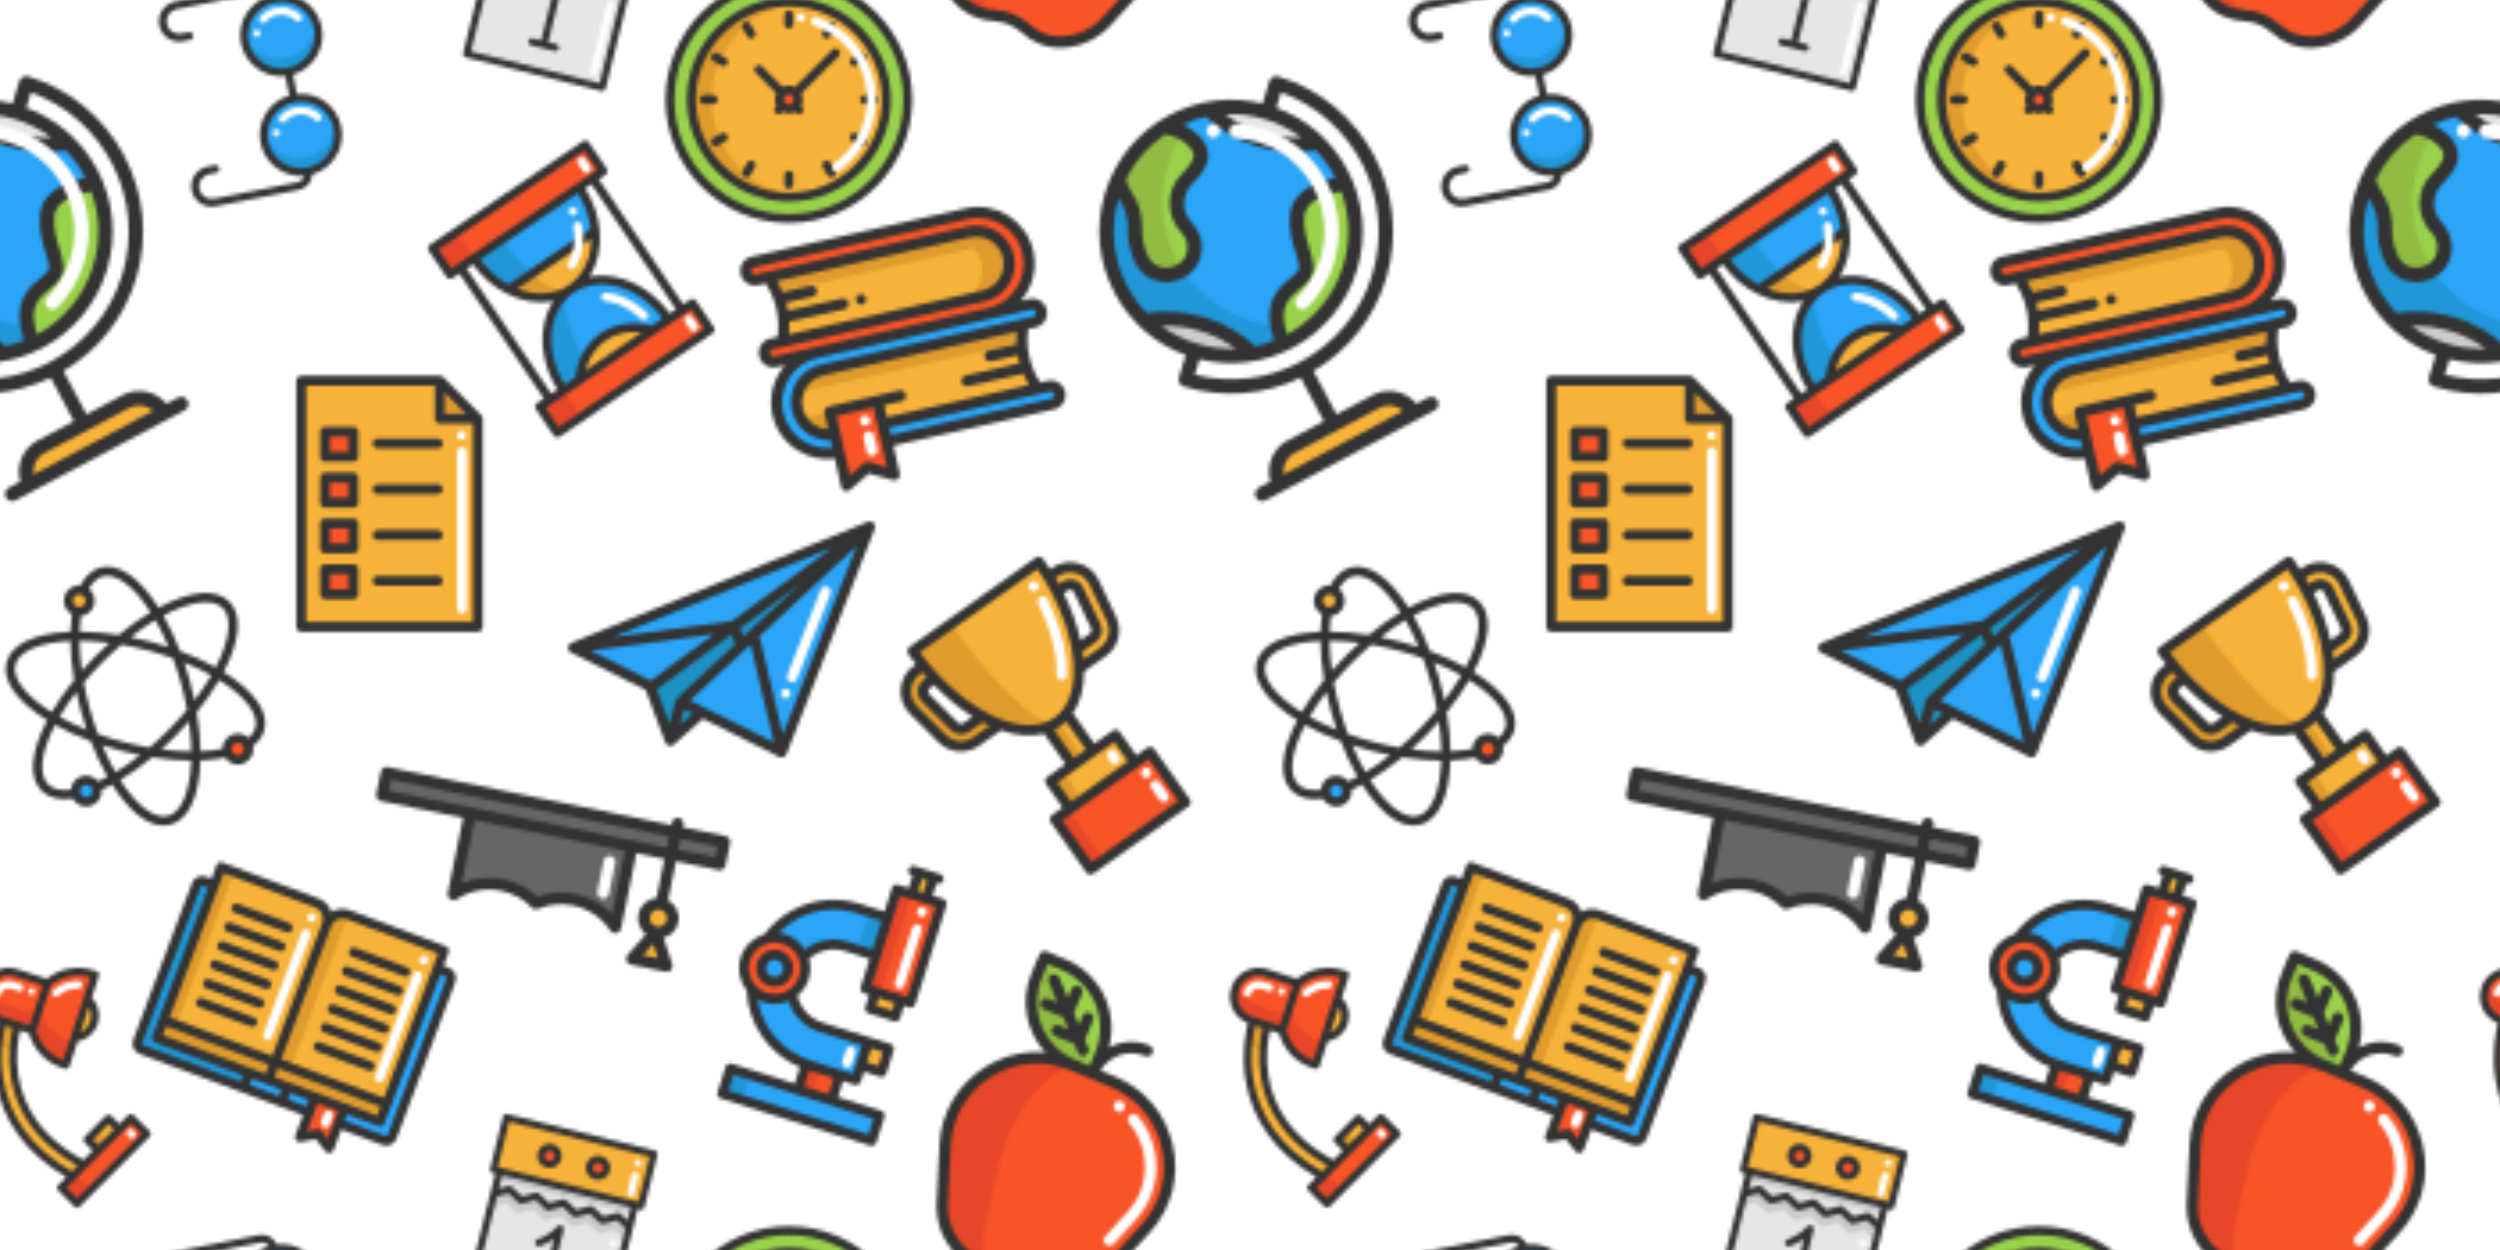 <svg x="0" y="0" width="700" height="350" viewBox="0 0 700 350" xmlns="http://www.w3.org/2000/svg" xmlns:xlink="http://www.w3.org/1999/xlink" xmlns:fi="http://pattern.flaticon.com/"><defs><g transform="matrix(0.186 -0.099 0.099 0.186 -66.512 55.608)" id="L1_8"><circle cx="235" cy="174" r="165" fill="#2ba5f7"/><path d="M202.857,291.976c-64.611-64.61-64.611-169.364,0-233.974c21.529-21.53,47.518-35.875,74.993-43.055  c-54.975-14.37-115.901-0.024-158.982,43.055c-64.61,64.61-64.61,169.364,0,233.974c43.081,43.081,104.006,57.426,158.982,43.055  C250.377,327.852,224.388,313.507,202.857,291.976z" fill="#2197d8"/><path d="M337.254,502.455H134.459l0,0c0-20.681,16.766-37.448,37.448-37.448h127.898  C320.487,465.007,337.254,481.773,337.254,502.455L337.254,502.455z" fill="#f7b239"/><path d="M144.724,266.128c19.293,19.28,32.808,42.111,40.584,66.418  c-24.307-7.763-47.163-21.291-66.444-40.571c-19.28-19.28-32.808-42.137-40.571-66.444  C102.6,233.307,125.444,246.835,144.724,266.128z" fill="#cccccc"/><path d="M393.738,125.465c-24.676-7.712-47.901-21.355-67.449-40.902  c-19.56-19.56-33.19-42.786-40.915-67.462c24.689,7.712,47.927,21.342,67.474,40.902  C372.396,77.564,386.039,100.789,393.738,125.465z" fill="#e6e6e6"/><g><path d="M323.438,197.585c21.609-32.388,77.095-6.643,77.095-6.643   c-3.538,36.868-19.446,72.794-47.685,101.033c-34.73,34.73-81.053,50.79-126.511,48.181v-0.013   c7.292-66.202,43.116-59.762,64.713-66.965C312.646,265.975,301.842,229.986,323.438,197.585z" fill="#9ad14b"/><path d="M247.857,42.808c9.443,26.241-7.089,35.697-30.937,43.104   c-23.823,7.394-37.237,32.159-30.887,56.288c2.087,7.941,2.278,16.43-1.171,24.791c-0.267,0.636-0.535,1.26-0.814,1.871   c-17.079,37.351-73.927,21.94-70.427-18.975c1.031-12.026,4.098-25.402,11.186-37.861c7.343-12.93,11.021-27.68,9.583-42.48   c-0.776-8.03-0.585-17.371,1.96-26.751c25.325-19.128,54.901-29.996,85.049-32.617C232.879,17.076,242.512,27.982,247.857,42.808z" fill="#9ad14b"/></g><path d="M221.412,10.191c-30.148,2.609-59.724,13.477-85.062,32.605v0.013  c-2.545,9.379-2.736,18.708-1.96,26.738c1.438,14.801-2.24,29.55-9.583,42.48c-7.089,12.459-10.156,25.834-11.186,37.861  c-2.253,26.292,20.438,42.06,41.462,40.037c-4.263-47.176,11.67-95.816,47.774-131.92c11.644-11.644,24.587-21.176,38.357-28.621  L221.412,10.191z" fill="#90bc42"/><path d="M388.15,327.283c83.974-83.974,83.974-220.612,0-304.586c-1.791-1.789-4.217-2.796-6.75-2.796  c-2.533,0-4.958,1.005-6.75,2.796l-21.992,21.993C320.513,15.805,279.4,0,235.856,0c-46.742,0-90.686,18.202-123.736,51.254  c-33.051,33.051-51.252,76.995-51.252,123.736c0,43.545,15.805,84.657,44.689,116.801l-21.993,21.993  c-3.728,3.728-3.728,9.771,0,13.497c38.42,38.42,88.804,60.527,142.749,62.865v65.315h-54.405  c-22.643,0-41.593,16.097-46.017,37.448h-17.297c-5.272,0-9.545,4.273-9.545,9.545c0,5.271,4.272,9.545,9.545,9.545h254.524  c5.272,0,9.545-4.273,9.545-9.545c0-5.271-4.272-9.545-9.545-9.545h-17.297c-4.422-21.351-23.374-37.448-46.017-37.448H245.4  v-65.315C299.346,387.81,349.728,365.703,388.15,327.283z M326.027,492.911H145.685c3.906-10.7,14.186-18.359,26.221-18.359h127.898  C311.841,474.552,322.121,482.21,326.027,492.911z M377.059,108.725c-16.262-7.652-31.235-18.125-44.023-30.912  c-12.787-12.786-23.26-27.762-30.913-44.025c16.129,7.582,30.992,17.986,43.969,30.963  C359.072,77.729,369.477,92.595,377.059,108.725z M176.8,144.635c1.824,6.924,1.573,13.048-0.76,18.713  c-0.219,0.531-0.445,1.051-0.672,1.549c-6.921,15.134-21.329,17.362-31.562,14.671c-10.443-2.745-22.125-11.952-20.679-28.863  c1.097-12.824,4.452-24.251,9.972-33.961c8.639-15.198,12.372-31.837,10.796-48.123c-0.697-7.193-0.378-13.978,0.933-20.227  c21.838-15.773,47.255-25.525,74.185-28.4c9.093,6.21,15.932,15.153,19.858,26.048c2.521,7.003,2.814,12.281,0.895,16.133  c-3.473,6.973-15.544,11.475-25.673,14.62C185.503,85.672,169.121,115.47,176.8,144.635z M124.569,65.828  c0.075,1.534,0.177,3.076,0.328,4.634c1.194,12.347-1.708,25.09-8.393,36.849c-6.891,12.124-11.062,26.177-12.395,41.767  c-2.298,26.883,15.844,43.956,34.844,48.951c3.99,1.049,8.21,1.61,12.491,1.61c15.867,0,32.554-7.704,41.29-26.814  c0.326-0.713,0.641-1.442,0.953-2.198c3.925-9.529,4.454-19.909,1.573-30.851c-5.07-19.255,5.69-38.91,24.494-44.748  c15.345-4.763,30.461-11.011,37.099-24.34c4.305-8.645,4.299-19.111-0.023-31.113c-2.676-7.426-6.381-14.185-10.978-20.157  c10.929,0.687,21.645,2.491,32.006,5.372c8.607,24.881,22.944,47.795,41.677,66.526c18.733,18.733,41.644,33.069,66.522,41.676  c3.754,13.505,5.695,27.604,5.695,42.003c0,0.816-0.018,1.629-0.029,2.442c-5.624-1.801-12.671-3.669-20.278-4.765  c-32.32-4.654-48.264,8.103-55.946,19.626c-11.141,16.71-14.435,33.99-17.082,47.876c-2.963,15.548-4.733,22.067-10.391,23.953  c-3.193,1.064-7.076,1.844-11.186,2.669c-20.079,4.028-49.883,10.017-58.72,63.097c-8.623-0.97-17.089-2.646-25.329-5  c-8.679-24.737-22.561-46.757-41.317-65.513c-18.482-18.481-41.048-32.697-65.52-41.322c-3.95-13.827-6.002-28.285-6.002-43.062  C79.956,133.849,95.793,95.148,124.569,65.828z M390.204,197.082c-4.69,33.261-19.938,63.973-44.11,88.146  c-29.102,29.102-67.686,45.271-108.785,45.644c6.772-38.007,24.546-41.605,43.291-45.364c4.499-0.902,9.151-1.836,13.468-3.274  c16.838-5.614,20.025-22.326,23.106-38.488c2.446-12.829,5.218-27.369,14.213-40.863  C344.495,183.221,376.551,192.128,390.204,197.082z M125.619,285.228c-12.638-12.638-22.832-27.069-30.36-42.712  c15.758,7.545,30.07,17.705,42.719,30.356c12.647,12.647,22.804,26.957,30.347,42.713  C152.683,308.056,138.255,297.865,125.619,285.228z M119.055,305.289c32.144,28.885,73.256,44.689,116.801,44.689  c46.741,0,90.684-18.202,123.736-51.254s51.252-76.994,51.252-123.736c0-43.545-15.805-84.659-44.689-116.801l15.082-15.083  c69.882,76.941,67.684,196.408-6.588,270.679c-37.073,37.074-86.364,57.491-138.795,57.491c-49.235,0-95.704-18.005-131.886-50.902  L119.055,305.289z" fill="#333333"/><g><path d="M275.44,312.237c-4.077,0-7.852-2.633-9.117-6.732c-1.555-5.037,1.268-10.381,6.305-11.935   c19.051-5.879,36.676-16.544,50.975-30.839c20.324-20.322,33.025-47.23,35.763-75.763c1.615-16.683-0.103-33.222-5.106-49.165   c-5.984-19.178-16.301-36.184-30.668-50.56c-7.143-7.148-15.035-13.361-23.456-18.466c-4.508-2.734-5.946-8.603-3.212-13.111   c2.732-4.509,8.603-5.944,13.111-3.213c9.73,5.899,18.834,13.063,27.06,21.295c16.571,16.581,28.476,36.214,35.384,58.355   c5.768,18.382,7.75,37.462,5.888,56.697c-3.159,32.929-17.815,63.981-41.267,87.432c-16.486,16.486-36.832,28.789-58.841,35.581   C277.321,312.099,276.373,312.237,275.44,312.237z" fill="#ffffff"/><circle cx="278" cy="46" r="9" fill="#ffffff"/></g></g><g transform="matrix(0.161 0.067 -0.067 0.161 274.925 258.856)" id="L1_9"><path d="M256.003,119.022v33.276h-33.276c-60.706,0-109.903-49.209-109.903-109.903V9.119h33.264  C206.794,9.119,256.003,58.328,256.003,119.022z" fill="#9ad14b"/><path d="M256.003,152.298h-33.276c-60.706,0-109.903-49.209-109.903-109.903V9.119L256.003,152.298z" fill="#90bc42"/><path d="M291.126,152.298c102.478,0,173.879,101.712,139.059,198.088l-31.647,87.577  c-2.613,7.243-6.004,14.061-10.051,20.357c-5.53,8.605-12.299,16.249-20.004,22.727h-0.012c-6.964,5.87-14.706,10.768-23.006,14.584  c-19.373,8.884-41.528,9.443-61.606,2.333c-4.74-1.677-9.601-2.905-14.511-3.707c-4.412-0.717-8.884-1.069-13.344-1.069  c-9.419,0-18.838,1.592-27.856,4.776c-6.684,2.358-13.575,3.877-20.539,4.521c-13.964,1.3-28.135-0.924-41.066-6.855  c-24.197-11.096-43.631-31.538-53.074-57.668L81.82,350.386c-34.82-96.377,36.582-198.088,139.047-198.088h1.859h33.276H291.126z" fill="#f95428"/><path d="M173.809,350.386l14.937,87.577c4.46,26.13,13.624,46.572,25.048,57.668  c2.054,1.993,4.169,3.573,6.332,4.728c-4.132,1.033-8.313,1.738-12.518,2.127c-13.964,1.3-28.135-0.924-41.066-6.855  c-24.197-11.096-43.631-31.538-53.074-57.668L81.82,350.386c-34.82-96.377,36.582-198.088,139.047-198.088h18.558  C191.079,152.298,157.378,254.01,173.809,350.386z" fill="#e54728"/><g><path d="M383.814,398.415c-1.029,0-2.075-0.175-3.098-0.544c-4.735-1.711-7.185-6.936-5.475-11.671   l17.793-49.237c12.162-33.664,7.342-69.773-13.223-99.069c-10.248-14.596-23.242-26.053-38.625-34.049   c-4.468-2.321-6.206-7.824-3.883-12.292c2.323-4.468,7.826-6.204,12.291-3.883c18.005,9.359,33.193,22.733,45.139,39.75   c24.025,34.224,29.654,76.408,15.447,115.737l-17.793,49.238C391.047,396.108,387.545,398.415,383.814,398.415z" fill="#ffffff"/><circle cx="316" cy="185" r="9" fill="#ffffff"/></g><g><path d="M419.601,209.964c-29.793-42.441-76.621-66.783-128.479-66.783h-25.286   c4.387-27.704,28.43-48.955,57.348-48.955c5.035,0,9.115-4.081,9.115-9.115c0-5.034-4.08-9.115-9.115-9.115   c-23.759,0-45.01,10.919-59.015,27.998C256.759,45.433,206.632,0,146.093,0h-33.275c-5.035,0-9.115,4.081-9.115,9.115v33.276   c0,47.869,28.41,89.222,69.25,108.101c-32.202,10.166-60.311,30.634-80.554,59.469c-29.793,42.441-36.775,94.752-19.156,143.521   l0,0l31.649,87.579c10.148,28.08,30.691,50.403,57.845,62.855c14.113,6.473,29.92,9.116,45.708,7.646   c7.694-0.712,15.342-2.395,22.733-5.002c7.998-2.824,16.349-4.256,24.821-4.256c4,0,7.997,0.32,11.875,0.95   c4.44,0.726,8.793,1.836,12.937,3.302c10.265,3.635,20.829,5.445,31.291,5.444c12.79,0,25.43-2.705,37.165-8.088   c8.956-4.118,17.292-9.381,24.782-15.652c0.1-0.077,0.198-0.156,0.294-0.237c8.494-7.141,15.831-15.477,21.806-24.775   c4.464-6.942,8.15-14.409,10.957-22.188l31.647-87.579C456.374,304.714,449.393,252.404,419.601,209.964z M121.934,42.391V18.23   h24.16c55.576,0,100.792,45.214,100.792,100.791v24.161h-24.161C167.148,143.182,121.934,97.967,121.934,42.391z M421.61,347.287   l-31.649,87.582c-2.344,6.497-5.422,12.728-9.145,18.522c-4.923,7.66-10.957,14.54-17.936,20.453   c-0.097,0.075-0.193,0.152-0.287,0.232c-6.311,5.321-13.355,9.786-20.931,13.268c-16.994,7.794-36.444,8.515-54.767,2.026   c-5.165-1.827-10.576-3.21-16.089-4.11c-4.849-0.788-9.831-1.187-14.808-1.187c-10.544,0-20.938,1.782-30.888,5.295   c-5.973,2.107-12.146,3.467-18.352,4.041c-12.616,1.175-25.21-0.922-36.424-6.065c-22.673-10.397-39.828-29.036-48.299-52.48   l-31.649-87.579v0.001c-15.572-43.104-9.401-89.341,16.932-126.852c26.33-37.51,67.716-59.023,113.543-59.023h70.259   c45.834,0,87.225,21.514,113.558,59.027C431.012,257.949,437.182,304.184,421.61,347.287z" fill="#333333"/><path d="M227.667,133.08c2.332,0,4.666-0.89,6.446-2.67c3.56-3.56,3.56-9.331,0-12.89l-10.138-10.138V73.42   c0-5.034-4.08-9.115-9.115-9.115c-5.035,0-9.115,4.081-9.115,9.115v15.731l-14.698-14.698v-33.96c0-5.034-4.08-9.115-9.115-9.115   c-5.035,0-9.115,4.081-9.115,9.115v15.73l-25.221-25.221c-3.561-3.56-9.331-3.56-12.891,0s-3.56,9.331,0,12.89l25.221,25.221   h-15.73c-5.035,0-9.115,4.081-9.115,9.115c0,5.034,4.08,9.115,9.115,9.115h33.96l14.697,14.697h-15.73   c-5.035,0-9.115,4.081-9.115,9.115s4.08,9.115,9.115,9.115h33.961l10.138,10.138C223.001,132.189,225.335,133.08,227.667,133.08z" fill="#333333"/></g></g><g transform="matrix(-0.022 -0.112 0.112 -0.022 47.934 60.202)" id="L1_10"><path d="M131.383,258.768c50.463,0,91.385,40.922,91.385,91.385c0,50.476-40.922,91.398-91.385,91.398  c-50.476,0-91.398-40.922-91.398-91.398C39.986,299.69,80.907,258.768,131.383,258.768z" fill="#2ba5f7"/><path d="M74.287,350.153c0-44.599,31.971-81.723,74.245-89.754c-5.557-1.056-11.284-1.631-17.149-1.631  c-50.476,0-91.398,40.922-91.398,91.385c0,50.476,40.922,91.398,91.398,91.398c5.865,0,11.592-0.574,17.149-1.631  C106.258,431.889,74.287,394.763,74.287,350.153z" fill="#2197d8"/><path d="M380.624,258.768c50.463,0,91.385,40.922,91.385,91.385c0,50.476-40.922,91.398-91.385,91.398  c-50.476,0-91.398-40.922-91.398-91.398C289.227,299.69,330.149,258.768,380.624,258.768z" fill="#2ba5f7"/><path d="M165.462,408.598c-3.006,0-5.965-1.419-7.818-4.071c-3.015-4.313-1.962-10.254,2.352-13.269  c13.452-9.401,21.482-24.768,21.482-41.105c0-11.037-3.534-21.51-10.222-30.289c-3.189-4.185-2.381-10.164,1.805-13.354  c4.185-3.189,10.165-2.382,13.354,1.805c9.238,12.125,14.121,26.592,14.121,41.838c0,22.555-11.073,43.761-29.621,56.725  C169.251,408.04,167.348,408.598,165.462,408.598z" fill="#ffffff"/><path d="M323.528,350.153c0-44.599,31.971-81.723,74.245-89.754c-5.557-1.056-11.284-1.631-17.149-1.631  c-50.476,0-91.398,40.922-91.398,91.385c0,50.476,40.922,91.398,91.398,91.398c5.864,0,11.592-0.574,17.149-1.631  C355.499,431.889,323.528,394.763,323.528,350.153z" fill="#2197d8"/><path d="M414.703,408.598c-3.006,0-5.965-1.419-7.817-4.071c-3.015-4.313-1.963-10.254,2.35-13.269  c13.452-9.403,21.482-24.769,21.482-41.105c0-11.037-3.534-21.51-10.222-30.289c-3.189-4.186-2.381-10.165,1.805-13.354  c4.185-3.189,10.165-2.382,13.354,1.805c9.238,12.127,14.12,26.594,14.12,41.838c0,22.555-11.073,43.76-29.621,56.724  C418.493,408.04,416.589,408.598,414.703,408.598z" fill="#ffffff"/><path d="M462.316,60.925c-27.395,0-49.684,22.288-49.684,49.684v18.001c0,5.262,4.266,9.529,9.529,9.529  c5.262,0,9.529-4.266,9.529-9.529V110.61c0-16.887,13.739-30.627,30.627-30.627s30.627,13.739,30.627,30.627v209.085  c0,8.378-4.957,15.6-12.082,18.944c-5.737-50.238-48.491-89.398-100.24-89.398c-52.431,0-95.635,40.196-100.454,91.389h-48.334  c-4.819-51.192-48.023-91.389-100.454-91.389c-51.749,0-94.503,39.16-100.24,89.398c-7.125-3.344-12.082-10.566-12.082-18.944  V110.61c0-16.887,13.739-30.627,30.626-30.627S80.31,93.721,80.31,110.61v18.001c0,5.262,4.266,9.529,9.529,9.529  s9.529-4.266,9.529-9.529V110.61c0-27.395-22.288-49.684-49.684-49.684S0,83.213,0,110.61v209.085  c0,18.903,13.187,34.774,30.843,38.923c4.316,51.698,47.742,92.456,100.535,92.456c52.431,0,95.635-40.196,100.454-91.389h48.334  c4.819,51.192,48.023,91.389,100.454,91.389c52.794,0,96.22-40.758,100.535-92.456c17.658-4.149,30.846-20.02,30.846-38.923V110.61  C512,83.213,489.712,60.925,462.316,60.925z M131.379,432.017c-45.137,0-81.86-36.722-81.86-81.86s36.722-81.86,81.86-81.86  s81.86,36.722,81.86,81.86S176.517,432.017,131.379,432.017z M380.621,432.017c-45.137,0-81.86-36.722-81.86-81.86  s36.722-81.86,81.86-81.86s81.86,36.722,81.86,81.86S425.758,432.017,380.621,432.017z" fill="#333333"/><g><circle cx="397" cy="292" r="9" fill="#ffffff"/><circle cx="148" cy="292" r="9" fill="#ffffff"/></g></g><g transform="matrix(0.155 -0.035 0.035 0.155 205.22 67.188)" id="L1_11"><path d="M186.268,406.163 186.268,466.42 143.084,443.174 99.9,466.42 99.9,406.163 99.9,373.801   99.9,332.98 186.268,332.98 186.268,373.878z" fill="#f95428"/><g><path d="M455.241,332.98c1.627,13.973,5.295,27.752,10.99,40.899H186.268V332.98H99.9v40.821   c-9.556-0.478-18.699-3.306-26.68-8.071c-8.807-5.23-16.22-12.798-21.269-22.135c-4.662-8.601-6.986-18.092-6.986-27.571   c0-9.492,2.325-18.984,6.986-27.571c0.142-0.258,0.284-0.517,0.439-0.775c10.215-18.222,29.495-29.521,50.429-29.521H466.23   c-4.145,9.556-7.206,19.461-9.195,29.521c-0.749,3.771-1.356,7.58-1.795,11.39c-0.672,5.63-1.007,11.3-1.007,16.956   C454.233,321.693,454.569,327.349,455.241,332.98z" fill="#f7b239"/><path d="M56.754,152.688c0.672-5.63,1.007-11.287,1.007-16.956c0-5.656-0.336-11.326-1.007-16.956   c-1.614-13.973-5.282-27.765-10.99-40.911h174.597h188.828c21.218,0,40.744,11.623,50.868,30.283   c4.662,8.601,6.986,18.092,6.986,27.584c0,9.479-2.324,18.971-6.986,27.571c-5.062,9.337-12.475,16.904-21.269,22.135   c-8.807,5.243-18.984,8.149-29.599,8.149H220.361H45.764C51.472,180.44,55.14,166.661,56.754,152.688z" fill="#f7b239"/></g><path d="M460.057,108.147c-10.125-18.661-29.65-30.283-50.868-30.283h-48.425  c21.218,0,40.744,11.623,50.868,30.283c4.662,8.601,6.986,18.092,6.986,27.584c0,9.479-2.324,18.971-6.986,27.571  c-5.062,9.337-12.475,16.904-21.269,22.135c-8.807,5.243-18.984,8.149-29.599,8.149h48.425c10.615,0,20.792-2.906,29.599-8.149  c8.794-5.23,16.207-12.798,21.269-22.135c4.662-8.601,6.986-18.092,6.986-27.571C467.044,126.24,464.719,116.748,460.057,108.147z" fill="#e09b2d"/><g><path d="M497.585,378.605c2.919,2.919,4.727,6.961,4.727,11.416c0,8.924-7.232,16.142-16.142,16.142H186.268   v-32.285h105.365H466.23h19.939C490.625,373.878,494.654,375.686,497.585,378.605z" fill="#2ba5f7"/><path d="M497.585,230.598c2.919,2.931,4.727,6.961,4.727,11.416c0,8.911-7.232,16.142-16.142,16.142H466.23   H291.634H102.818c-21.231,0-40.756,11.623-50.868,30.296c-4.662,8.588-6.986,18.08-6.986,27.571c0,9.479,2.325,18.971,6.986,27.571   c5.049,9.337,12.462,16.904,21.269,22.135c7.981,4.765,17.124,7.593,26.68,8.071v32.362h-0.065   c-24.885,0-47.433-10.086-63.743-26.396c-16.31-16.323-26.409-38.845-26.409-63.743c0-49.796,40.369-90.152,90.152-90.152h312.337   h73.997C490.625,225.871,494.654,227.679,497.585,230.598z" fill="#2ba5f7"/></g><path d="M412.172,45.579c49.783,0,90.139,40.356,90.139,90.152c0,24.898-10.086,47.42-26.396,63.743  c-16.31,16.31-38.858,26.396-63.743,26.396H99.835h-74.01c-8.911,0-16.142-7.219-16.142-16.142c0-4.455,1.808-8.497,4.727-11.416  s6.961-4.727,11.416-4.727h19.939h174.597h188.828c10.615,0,20.791-2.906,29.599-8.149c8.794-5.23,16.207-12.798,21.269-22.135  c4.662-8.601,6.986-18.092,6.986-27.571c0-9.492-2.324-18.984-6.986-27.584c-10.125-18.661-29.65-30.283-50.868-30.283H220.361  H45.765H25.825c-8.911,0-16.142-7.232-16.142-16.142c0-4.455,1.808-8.484,4.727-11.416c2.919-2.919,6.961-4.727,11.416-4.727  C25.825,45.579,412.172,45.579,412.172,45.579z" fill="#f95428"/><g><path d="M466.23,258.156c-4.145,9.556-7.206,19.461-9.195,29.521H52.389   c10.215-18.222,29.496-29.521,50.429-29.521H466.23z" fill="#e09b2d"/><path d="M45.777,77.864c4.145,9.556,7.206,19.461,9.195,29.521h404.646   c-10.215-18.222-29.495-29.521-50.429-29.521H45.777z" fill="#e09b2d"/><path d="M99.9,332.98v40.821c-9.556-0.478-18.699-3.306-26.68-8.071c-8.807-5.23-16.22-12.798-21.269-22.135   c-1.86-3.409-3.332-6.974-4.442-10.615L99.9,332.98L99.9,332.98z" fill="#e09b2d"/></g><g><path d="M157.368,425.207c-5.349,0-9.685-4.337-9.685-9.685v-24.537c0-5.349,4.337-9.685,9.685-9.685   s9.685,4.337,9.685,9.685v24.537C167.054,420.871,162.717,425.207,157.368,425.207z" fill="#ffffff"/><circle cx="157" cy="362" r="9" fill="#ffffff"/></g><g><path d="M472.77,267.844h13.402c14.241,0,25.828-11.586,25.828-25.828c0-6.879-2.681-13.361-7.578-18.281   c-4.889-4.867-11.371-7.547-18.25-7.547h-14.996C495.909,198,512,168.713,512,135.726c0-55.048-44.786-99.834-99.834-99.834H25.832   c-14.242,0-25.828,11.586-25.828,25.828S11.59,87.548,25.832,87.548H39.24c11.716,30.943,11.716,65.412,0,96.355H25.832   c-14.242,0-25.828,11.586-25.828,25.828s11.586,25.828,25.828,25.828h14.996C16.092,253.75,0,283.039,0,316.026   c0,26.647,10.385,51.717,29.245,70.592c16.565,16.565,37.932,26.583,60.966,28.771v51.033c0,3.409,1.792,6.567,4.717,8.314   c2.928,1.749,6.556,1.83,9.558,0.214l38.596-20.773l38.596,20.773c1.435,0.772,3.013,1.157,4.591,1.157   c1.721,0,3.44-0.458,4.968-1.371c2.926-1.749,4.717-4.906,4.717-8.314v-50.571h290.216c14.241,0,25.828-11.586,25.828-25.828   c0-6.901-2.686-13.388-7.578-18.28c-4.889-4.867-11.371-7.548-18.25-7.548h-13.402c-3.952-10.419-6.618-21.267-7.91-32.36   c-0.624-5.226-0.94-10.546-0.94-15.809s0.316-10.582,0.943-15.836C466.154,289.111,468.82,278.26,472.77,267.844z M65.084,162.371   h99.376c5.349,0,9.685-4.337,9.685-9.685S169.808,143,164.459,143H67.211c0.226-4.845,0.226-9.697,0-14.541h47.955   c5.349,0,9.685-4.337,9.685-9.685s-4.337-9.685-9.685-9.685H65.084c-1.259-7.273-3.009-14.475-5.308-21.538h349.408   c17.693,0,33.924,9.664,42.355,25.218c7.794,14.376,7.794,31.541,0,45.918c-8.432,15.555-24.662,25.218-42.355,25.218H59.776   C62.074,176.843,63.825,169.642,65.084,162.371z M25.832,216.189c-3.56,0-6.457-2.897-6.457-6.457s2.897-6.457,6.457-6.457h383.352   c24.808,0,47.563-13.548,59.385-35.358c10.927-20.156,10.927-44.224,0-64.38c-11.823-21.81-34.577-35.358-59.385-35.358H45.768   H25.832c-3.56,0-6.457-2.897-6.457-6.457s2.897-6.457,6.457-6.457h386.335c44.367,0,80.463,36.096,80.463,80.463   c0,44.35-36.069,80.435-80.413,80.462H25.832z M42.945,372.924c-15.202-15.214-23.574-35.422-23.574-56.898   c0-44.353,36.07-80.439,80.418-80.466h312.378c0.017,0,0.034-0.001,0.05-0.001h73.956c1.721,0,3.35,0.677,4.552,1.874   c1.228,1.233,1.905,2.862,1.905,4.583c0,3.56-2.897,6.457-6.457,6.457H102.821c-24.815,0-47.571,13.553-59.38,35.36   c-5.339,9.833-8.16,20.965-8.16,32.193c0,11.213,2.82,22.342,8.153,32.178c5.785,10.699,14.376,19.64,24.823,25.843   c6.758,4.034,14.222,6.83,21.955,8.302v13.54C72.362,393.776,55.843,385.821,42.945,372.924z M176.586,450.21l-28.911-15.561   c-1.433-0.771-3.012-1.157-4.591-1.157s-3.157,0.386-4.591,1.157l-28.91,15.561V342.666h67.003V450.21z M490.74,385.455   c1.218,1.218,1.889,2.841,1.889,4.568c0,3.56-2.897,6.457-6.457,6.457H195.957v-12.914h290.216   C487.894,383.566,489.521,384.243,490.74,385.455z M195.957,364.195v-21.529h31.639c5.349,0,9.685-4.336,9.685-9.685   s-4.337-9.685-9.685-9.685h-41.325H99.897c-5.349,0-9.685,4.337-9.685,9.685v29.508c-4.218-1.144-8.283-2.839-12.045-5.086   c-7.457-4.427-13.575-10.795-17.7-18.423c-3.804-7.019-5.815-14.957-5.815-22.955c0-8.009,2.011-15.946,5.818-22.96   c8.424-15.557,24.653-25.222,42.35-25.222h349.396c-2.299,7.043-4.079,14.242-5.345,21.539h-50.034   c-5.349,0-9.685,4.337-9.685,9.685c0,5.349,4.337,9.685,9.685,9.685h47.902c-0.116,2.427-0.19,4.854-0.19,7.272   s0.074,4.844,0.19,7.269h-97.194c-5.349,0-9.685,4.337-9.685,9.685s4.337,9.685,9.685,9.685h99.326   c1.267,7.296,3.046,14.489,5.344,21.529L195.957,364.195L195.957,364.195z" fill="#333333"/><circle cx="197" cy="152" r="9" fill="#333333"/></g></g><g transform="matrix(0.13 -0.092 0.092 0.13 239.076 192.186)" id="L1_12"><path d="M326.33,335.464 326.33,395.011 185.669,395.011 185.669,335.464 233.99,335.464   278.008,335.464z" fill="#f7b239"/><path d="M213.575,335.464 213.575,395.011 185.669,395.011 185.669,335.464 195.255,335.464   203.989,335.464z" fill="#e09b2d"/><path d="M358.358,395.011 358.358,502.904 153.64,502.904 153.64,395.011 185.669,395.011   326.33,395.011z" fill="#f95428"/><path d="M182.056,395.011 182.056,502.904 153.64,502.904 153.64,395.011 158.085,395.011   177.61,395.011z" fill="#e54728"/><path d="M171.145,203.398l-0.012,0.012h-51.461c-22.597,0-41.909-16.232-45.788-38.466L61.628,94.765  c-4.958-28.428,16.923-54.468,45.776-54.468h13.723c0.715,10.317,1.758,20.427,3.14,30.307h-16.851  c-6.546,0-10.559,3.613-12.365,5.758c-1.818,2.158-4.679,6.74-3.552,13.19l12.244,70.179c1.346,7.746,8.05,13.371,15.929,13.371  h34.138C159.083,184.098,164.89,194.245,171.145,203.398z" fill="#e09b2d"/><g><path d="M404.582,40.297c28.864,0,50.746,26.04,45.788,54.468l-12.256,70.179   c-3.891,22.233-23.203,38.466-45.776,38.466h-51.461l-0.012-0.012c6.255-9.153,12.05-19.3,17.324-30.295h0.012h34.138   c7.868,0,14.572-5.625,15.917-13.371l12.268-70.191c1.115-6.437-1.746-11.02-3.564-13.165c-1.806-2.158-5.819-5.77-12.377-5.77   h-16.839c1.37-9.88,2.412-19.991,3.128-30.307C390.871,40.297,404.582,40.297,404.582,40.297z" fill="#f7b239"/><path d="M278.008,254.568v80.896H233.99v-80.896c7.165,2.134,14.523,3.249,22.015,3.249   C263.497,257.817,270.843,256.702,278.008,254.568z" fill="#f7b239"/></g><path d="M257.217,254.568v80.896H233.99v-80.896c3.781,2.134,7.664,3.249,11.617,3.249  C249.561,257.817,253.436,256.702,257.217,254.568z" fill="#e09b2d"/><path d="M120.072,9.093h271.854c0,10.571-0.364,20.985-1.055,31.204c-0.715,10.317-1.758,20.427-3.128,30.307  c-5.37,38.551-15.651,73.513-29.555,102.498c-5.273,10.995-11.068,21.142-17.324,30.295c-17.833,26.1-39.326,44.163-62.857,51.17  c-7.165,2.134-14.511,3.249-22.003,3.249c-7.492,0-14.85-1.115-22.015-3.249c-23.53-7.007-45.024-25.07-62.845-51.17  c-6.255-9.153-12.062-19.3-17.336-30.295c-13.905-28.986-24.185-63.948-29.543-102.498c-1.382-9.88-2.425-19.991-3.14-30.307  C120.436,30.078,120.072,19.664,120.072,9.093z" fill="#f7b239"/><path d="M247.337,254.568c2.813,2.134,5.71,3.249,8.668,3.249c-7.492,0-14.85-1.115-22.015-3.249  c-23.53-7.007-45.024-25.07-62.845-51.17c-6.255-9.153-12.062-19.3-17.336-30.295c-13.905-28.986-24.185-63.948-29.543-102.498  c-1.382-9.88-2.425-19.991-3.14-30.307c-0.691-10.22-1.055-20.633-1.055-31.204h82.411c0,10.571,0.145,20.985,0.424,31.204  c0.279,10.317,0.691,20.427,1.224,30.307c2.109,38.551,6.158,73.513,11.638,102.498c2.073,10.995,4.364,21.142,6.825,30.295  C229.614,229.498,238.075,247.561,247.337,254.568z" fill="#e09b2d"/><g><path d="M309.716,203.751c-1.968,0-3.947-0.635-5.613-1.945c-3.947-3.103-4.632-8.819-1.529-12.767   c5.267-6.699,10.304-14.425,14.97-22.963c14.698-26.894,25.334-60.672,30.759-97.681c0.729-4.968,5.338-8.402,10.315-7.677   c4.968,0.729,8.406,5.346,7.677,10.315c-5.734,39.118-17.074,74.998-32.795,103.763c-5.149,9.419-10.743,17.993-16.631,25.481   C315.076,202.559,312.409,203.751,309.716,203.751z" fill="#ffffff"/><path d="M300.86,378.27c-5.021,0-9.092-4.071-9.092-9.092v-7.88c0-5.021,4.071-9.092,9.092-9.092   s9.092,4.071,9.092,9.092v7.88C309.952,374.199,305.881,378.27,300.86,378.27z" fill="#ffffff"/><circle cx="360" cy="39" r="9" fill="#ffffff"/><path d="M332.379,482.417c-5.021,0-9.092-4.071-9.092-9.092v-24.852c0-5.021,4.071-9.092,9.092-9.092   s9.092,4.071,9.092,9.092v24.852C341.471,478.346,337.4,482.417,332.379,482.417z" fill="#ffffff"/><circle cx="332" cy="421" r="9" fill="#ffffff"/></g><path d="M447.118,51.016c-10.584-12.59-26.09-19.811-42.538-19.811h-4.085  c0.344-7.315,0.527-14.688,0.527-22.113c0-5.021-4.071-9.092-9.092-9.092H120.068c-5.021,0-9.092,4.071-9.092,9.092  c0,7.424,0.184,14.798,0.527,22.113h-4.094c-16.442,0-31.941,7.219-42.524,19.807C54.3,63.604,49.849,80.118,52.676,96.324  l12.248,70.18c4.655,26.656,27.679,46.004,54.745,46.004h46.733c17.19,23.981,37.097,40.487,58.491,48.603v65.261h-39.221  c-5.021,0-9.092,4.071-9.092,9.092v50.459h-22.939c-5.021,0-9.092,4.071-9.092,9.092V502.91c0,5.021,4.071,9.092,9.092,9.092  h204.714c5.021,0,9.092-4.071,9.092-9.092V395.015c0-5.021-4.071-9.092-9.092-9.092h-22.939v-50.459  c0-5.021-4.071-9.092-9.092-9.092h-39.229v-65.257c21.397-8.114,41.307-24.621,58.5-48.605h46.737  c27.059,0,50.078-19.347,54.732-46.002l12.261-70.181C462.152,80.12,457.702,63.606,447.118,51.016z M395.595,79.695h8.983  c2.728,0,4.445,1.367,5.441,2.557c0.96,1.133,2.008,3.049,1.544,5.722l-12.27,70.201c-0.588,3.381-3.514,5.835-6.96,5.835h-20.089  C382.931,138.612,390.811,110.082,395.595,79.695z M139.753,164.01h-20.085c-3.453,0-6.384-2.454-6.972-5.842L100.45,87.986  c-0.469-2.689,0.583-4.62,1.552-5.769c1.409-1.673,3.23-2.522,5.409-2.522h8.991C121.188,110.082,129.067,138.612,139.753,164.01z   M119.669,194.323c-18.211,0-33.701-13.015-36.833-30.946L70.59,93.198c-1.901-10.902,1.092-22.013,8.214-30.484  c7.12-8.468,17.545-13.324,28.605-13.324h5.309c0.353,4.066,0.759,8.107,1.218,12.122h-6.525c-10.222,0-16.492,5.636-19.318,8.991  c-2.833,3.362-7.322,10.512-5.556,20.611l12.243,70.172c2.103,12.116,12.57,20.908,24.887,20.908h28.493  c1.222,2.411,2.465,4.798,3.742,7.137c0.924,1.691,1.862,3.352,2.808,4.992L119.669,194.323L119.669,194.323z M349.265,493.816  h-186.53v-89.711h186.53V493.816z M317.234,385.92H194.765v-41.367h122.468V385.92z M268.912,326.369h-25.834v-60.454  c4.268,0.651,8.577,0.999,12.922,0.999c4.341,0,8.647-0.348,12.912-0.998V326.369z M256,248.73  c-32.831,0-64.133-24.192-88.14-68.119c-23.787-43.527-37.388-100.909-38.61-162.426h253.498  c-1.221,61.517-14.823,118.899-38.61,162.426C320.132,224.538,288.831,248.73,256,248.73z M441.413,93.195l-12.26,70.18  c-3.131,17.932-18.616,30.947-36.819,30.947h-35.046c0.946-1.64,1.884-3.3,2.808-4.992c1.278-2.338,2.52-4.725,3.742-7.137h28.497  c12.309,0,22.771-8.793,24.874-20.899l12.271-70.204c1.28-7.389-0.756-14.895-5.552-20.553c-2.822-3.371-9.089-9.027-19.349-9.027  h-6.516c0.459-4.015,0.866-8.057,1.218-12.122h5.299c11.067,0,21.499,4.858,28.62,13.328  C440.32,71.188,443.314,82.297,441.413,93.195z" fill="#333333"/></g><g transform="matrix(0.146 0.046 -0.046 0.146 206.449 226.864)" id="L1_13"><g><rect x="340px" y="240px" width="48px" height="32px" fill="#f7b239"/><rect x="350px" y="9px" width="27px" height="41px" fill="#f7b239"/></g><path d="M196.167,220.405c7.551,9.577,12.05,21.651,12.05,34.786s-4.499,25.221-12.05,34.786  c-10.301,13.039-26.235,21.398-44.134,21.398c-10.663,0-20.638-2.967-29.129-8.13c-16.223-9.855-27.055-27.682-27.055-48.054  c0-20.348,10.832-38.188,27.043-48.042h0.012c8.492-5.162,18.467-8.142,29.129-8.142  C169.932,199.007,185.866,207.378,196.167,220.405z M176.844,255.191c0-13.69-11.109-24.799-24.811-24.799  c-13.702,0-24.799,11.109-24.799,24.799c0,13.702,11.097,24.811,24.799,24.811C165.735,280.002,176.844,268.893,176.844,255.191z" fill="#f95428"/><rect x="355px" y="332px" width="40px" height="44px" fill="#f7b239"/><rect x="259px" y="405px" width="64px" height="48px" fill="#f95428"/><rect x="259px" y="405px" width="27px" height="48px" fill="#e54728"/><path d="M416.151,454.308 416.151,502.954 129.658,502.954 129.658,454.308 259.395,454.308   324.263,454.308z" fill="#2ba5f7"/><path d="M167.497,454.308 167.497,502.954 129.658,502.954 129.658,454.308 146.793,454.308   155.36,454.308z" fill="#2197d8"/><g><path d="M152.032,230.392c13.702,0,24.811,11.109,24.811,24.799c0,13.702-11.109,24.811-24.811,24.811   c-13.702,0-24.799-11.109-24.799-24.811C127.233,241.501,138.33,230.392,152.032,230.392z" fill="#2ba5f7"/><path d="M321.561,104.852v72.854h-0.012h-56.16c-30.227,0-56.449,17.405-69.223,42.699   c-10.301-13.027-26.235-21.398-44.134-21.398c-10.663,0-20.638,2.979-29.129,8.142v-0.012c7.466-22.182,19.986-42.06,36.186-58.247   c27.199-27.212,64.784-44.038,106.301-44.038h56.16H321.561z" fill="#2ba5f7"/><path d="M355.6,377.583v27.947h-90.211c-66.244,0-122.44-42.832-142.487-102.284   c8.492,5.162,18.467,8.13,29.129,8.13c17.9,0,33.833-8.359,44.134-21.398c12.773,25.294,38.996,42.699,69.223,42.699H355.6V377.583   z" fill="#2ba5f7"/></g><rect x="286px" y="104px" width="34px" height="72px" fill="#2197d8"/><path d="M321.561,177.706 321.561,104.852 321.561,50.586 350.872,50.586 378.723,50.586   408.045,50.586 408.045,240.789 389.12,240.789 340.474,240.789 321.561,240.789z" fill="#f95428"/><path d="M321.561,177.706 321.561,104.852 321.561,50.586 331.251,50.586 340.458,50.586   350.151,50.586 350.151,240.789 343.895,240.789 327.813,240.789 321.561,240.789z" fill="#e54728"/><g><path d="M378.65,222.531c-4.996,0-9.046-4.05-9.046-9.046V108.553c0-4.996,4.05-9.046,9.046-9.046   c4.996,0,9.046,4.05,9.046,9.046v104.932C387.697,218.481,383.646,222.531,378.65,222.531z" fill="#ffffff"/><path d="M330.323,389.189c-4.996,0-9.046-4.05-9.046-9.046v-21.71c0-4.996,4.05-9.046,9.046-9.046   c4.996,0,9.046,4.05,9.046,9.046v21.71C339.37,385.138,335.319,389.189,330.323,389.189z" fill="#ffffff"/><circle cx="378" cy="76" r="9" fill="#ffffff"/></g><g><path d="M416.152,445.258h-82.848v-30.677h22.301c4.996,0,9.046-4.05,9.046-9.046v-18.907h30.971   c4.996,0,9.046-4.05,9.046-9.046v-44.904c0-4.996-4.05-9.046-9.046-9.046l-130.228,0.002c-24.196,0-46.184-12.554-58.581-33.092   c6.6-10.193,10.452-22.326,10.452-35.348c0-13.022-3.85-25.154-10.45-35.347c12.397-20.536,34.385-33.09,58.581-33.09h47.114   v54.029c0,4.996,4.05,9.046,9.046,9.046h9.873v23.387c0,4.996,4.05,9.046,9.046,9.046h48.649c4.996,0,9.046-4.05,9.046-9.046   v-23.387h9.873c4.996,0,9.046-4.05,9.046-9.046V50.59c0-4.996-4.05-9.046-9.046-9.046h-20.27V18.093h1.259   c4.996,0,9.046-4.05,9.046-9.046S394.028,0,389.032,0h-48.467c-4.996,0-9.046,4.05-9.046,9.046s4.05,9.046,9.046,9.046h1.259   v23.451h-20.27c-4.996,0-9.046,4.05-9.046,9.046v45.221h-47.114c-42.581,0-82.604,16.581-112.696,46.685   c-16.574,16.561-29.419,36.826-37.307,58.764c-17.242,11.751-28.588,31.542-28.588,53.935c0,22.406,11.359,42.207,28.617,53.956   c21,58.442,73.77,98.938,134.924,104.697v31.411H129.659c-4.996,0-9.046,4.05-9.046,9.046v48.649c0,4.996,4.05,9.046,9.046,9.046   h286.493c4.996,0,9.046-4.05,9.046-9.046v-48.649C425.198,449.309,421.148,445.258,416.152,445.258z M386.577,368.536h-21.925   v-26.811h21.925V368.536z M380.078,264.174h-30.556v-14.34h30.556V264.174z M359.918,18.093h9.762v23.451h-9.762V18.093z    M330.602,59.636h20.27h27.854h20.27v172.104h-9.873h-48.649h-9.873L330.602,59.636L330.602,59.636z M165.492,155.291   c26.677-26.689,62.157-41.388,99.903-41.388h47.114v54.761h-47.114c-28.667,0-54.881,13.923-70.956,37.024   c-11.413-9.789-26.224-15.724-42.403-15.724c-4.318,0-8.535,0.432-12.62,1.236C146.147,177.994,154.972,165.803,165.492,155.291z    M104.897,255.195c0-25.992,21.146-47.138,47.139-47.138c25.992,0,47.138,21.146,47.138,47.138s-21.146,47.139-47.138,47.139   C126.043,302.334,104.897,281.188,104.897,255.195z M139.381,319.184c4.096,0.809,8.325,1.242,12.655,1.242   c16.18,0,30.99-5.934,42.403-15.724c16.075,23.101,42.289,37.025,70.957,37.025h81.161l0.004,54.761h-81.164   C211.57,396.489,163.175,366.13,139.381,319.184z M268.439,414.582h46.773v30.676h-46.773V414.582L268.439,414.582z    M407.105,493.907h-268.4v-30.556h268.4V493.907z" fill="#333333"/><path d="M152.036,289.046c18.666,0,33.852-15.186,33.852-33.852s-15.186-33.85-33.852-33.85   s-33.852,15.186-33.852,33.85C118.184,273.861,133.37,289.046,152.036,289.046z M152.036,239.437   c8.689,0,15.759,7.069,15.759,15.758c0,8.689-7.069,15.759-15.759,15.759s-15.759-7.069-15.759-15.759   C136.277,246.507,143.347,239.437,152.036,239.437z" fill="#333333"/></g></g><g transform="matrix(0.088 -0.088 0.088 0.088 -27.942 297.998)" id="L1_14"><path d="M401.837,193.594c0.105,1.292,0.151,2.584,0.151,3.899c0,27.537-22.335,49.86-49.872,49.86  c-12.36,0-23.673-4.504-32.391-11.965L401.837,193.594z" fill="#f7b239"/><path d="M363.615,105.197c35.743,2.91,69.181,23.731,86.639,58.031l2.316,4.539l-50.733,25.826  l-82.111,41.795l-57.623,29.33l-2.304-4.539c-17.458-34.299-14.618-73.592,4.05-104.202L363.615,105.197z" fill="#f95428"/><path d="M308.208,237.866c-17.645-34.668-15.424-74.223,2.429-105.703l-46.788,23.814  c-18.669,30.61-21.508,69.902-4.05,104.202l2.304,4.539l47.471-24.162L308.208,237.866z" fill="#e54728"/><path d="M330.084,39.299l33.531,65.899l-99.767,50.78l-15.91-31.25L232.086,93.57l-1.769-3.48  c-4.143-8.135-6.099-16.806-6.099-25.349c0-20.391,11.173-40.049,30.587-49.93C282.354,0.786,316.059,11.75,330.084,39.299z" fill="#f95428"/><path d="M280.526,109.597L264.674,78.44l-1.769-3.48c-4.143-8.135-6.099-16.806-6.099-25.349  c0-15.173,6.195-29.934,17.36-40.568c-6.57,0.711-13.124,2.593-19.362,5.768c-19.413,9.881-30.587,29.539-30.587,49.93  c0,8.543,1.955,17.214,6.099,25.349l1.769,3.48l15.852,31.157l15.91,31.25l32-16.287L280.526,109.597z" fill="#e54728"/><path d="M132.796,452.381 177.721,452.381 245.11,452.381 281.748,452.381 281.748,503.266   59.437,503.266 59.437,452.381 96.285,452.381z" fill="#f95428"/><path d="M74.373,452.381 83.52,452.381 97.241,452.381 104.7,452.381 104.7,503.266 59.437,503.266   59.437,452.381 66.939,452.381z" fill="#e54728"/><g><path d="M247.938,124.727c-8.776,4.97-27.072,16.294-47.288,34.544   c-12.686,11.441-26.117,25.617-38.443,42.644c-22.893,31.646-37.57,66.993-43.622,105.075c-2.13,13.373-3.189,27.13-3.189,41.224   c0,32.996,5.819,67.854,17.4,104.167H96.285c-15.666-53.585-19.716-104.574-12.011-151.909c7.1-43.68,24.127-84.171,50.594-120.333   c17.225-23.534,36.15-42.086,53.038-56.064c19.076-15.805,35.58-25.757,44.169-30.505h0.012L247.938,124.727z" fill="#f7b239"/><rect x="177px" y="417px" width="67px" height="34px" fill="#f7b239"/></g><g><rect x="177px" y="417px" width="28px" height="34px" fill="#e09b2d"/><path d="M247.938,124.727c-8.776,4.97-27.072,16.294-47.288,34.544l-12.744-35.196   c19.076-15.805,35.58-25.757,44.169-30.505h0.012L247.938,124.727z" fill="#e09b2d"/></g><g><path d="M410.097,165.466c-2.243,0-4.484-0.859-6.189-2.575c-11.484-11.55-26.885-18.652-43.367-19.998   c-4.804-0.392-8.382-4.605-7.99-9.41c0.392-4.804,4.604-8.385,9.411-7.99c20.62,1.683,39.914,10.594,54.326,25.088   c3.4,3.419,3.383,8.946-0.035,12.344C414.549,164.62,412.322,165.466,410.097,165.466z" fill="#ffffff"/><path d="M312.094,76.829c-3.179,0-6.244-1.743-7.785-4.771l-7.938-15.595   c-3.118-6.123-9.333-9.928-16.22-9.928c-2.842,0-5.598,0.668-8.187,1.987c-4.296,2.188-9.552,0.478-11.739-3.819   c-2.187-4.296-0.477-9.552,3.819-11.739c5.066-2.579,10.485-3.886,16.107-3.886c13.489,0,25.666,7.459,31.777,19.466l7.938,15.595   c2.187,4.297,0.477,9.553-3.819,11.739C314.778,76.523,313.426,76.829,312.094,76.829z" fill="#ffffff"/><path d="M257.167,488.88c-4.822,0-8.729-3.908-8.729-8.729v-4.655c0-4.821,3.907-8.729,8.729-8.729   c4.822,0,8.729,3.908,8.729,8.729v4.655C265.896,484.972,261.989,488.88,257.167,488.88z" fill="#ffffff"/><circle cx="325" cy="93" r="8" fill="#ffffff"/></g><path d="M460.348,163.808l-2.308-4.534c-17.585-34.547-50.535-57.549-88.798-62.275l-31.384-61.654  C321.676,3.55,282.646-9.151,250.845,7.033c-15.402,7.84-26.83,21.209-32.176,37.643c-4.891,15.034-4.141,30.982,2.02,45.383  c-20.744,12.419-59.722,39.644-92.863,84.921c-27.291,37.291-44.842,79.04-52.164,124.086c-7.362,45.227-4.281,93.818,9.141,144.59  H59.432c-4.822,0-8.729,3.908-8.729,8.729v50.885c0,4.821,3.907,8.729,8.729,8.729h222.321c4.822,0,8.729-3.908,8.729-8.729v-50.885  c0-4.821-3.907-8.729-8.729-8.729h-27.909v-25.873c0-4.821-3.907-8.729-8.729-8.729h-67.399c-4.822,0-8.729,3.908-8.729,8.729  v25.873h-29.754c-10.022-33.183-15.105-65.263-15.105-95.446c0-13.609,1.037-27.017,3.081-39.856  c5.833-36.709,19.988-70.8,42.073-101.328c26.173-36.185,57.378-58.948,75.115-70.027l9.518,18.699  c-18.693,33.719-19.483,73.894-1.898,108.443l2.308,4.534c1.541,3.028,4.607,4.772,7.785,4.771c1.333,0,2.685-0.306,3.953-0.951  l52.72-26.835c9.751,6.75,21.378,10.425,33.329,10.425c31.847,0,57.824-25.535,58.566-57.201l45.85-23.338  c2.062-1.05,3.624-2.877,4.34-5.079C461.583,168.265,461.398,165.871,460.348,163.808z M273.023,494.541H68.161v-33.426h204.863  v33.426H273.023z M186.446,426.513h49.941v17.144h-49.941V426.513z M155.138,196.796c-23.706,32.769-38.904,69.381-45.17,108.818  c-2.189,13.74-3.298,28.071-3.298,42.598c0,30.349,4.841,62.408,14.37,95.446h-18.153c-13.805-50.013-17.174-97.684-9.994-141.788  c6.876-42.307,23.369-81.529,49.02-116.578c30.768-42.034,66.774-67.563,86.572-79.552l7.964,15.647  C217.747,132.924,183.618,157.422,155.138,196.796z M238.093,86.127c-5.724-11.247-6.726-24.049-2.822-36.05  s12.247-21.762,23.495-27.486c6.738-3.43,14.035-5.165,21.382-5.165c4.917,0,9.857,0.776,14.668,2.342  c12.001,3.905,21.761,12.249,27.486,23.495l29.58,58.11l-84.209,42.863L238.093,86.127z M352.113,238.629  c-4.95,0-9.821-0.899-14.39-2.607l54.019-27.497C386.908,225.864,370.978,238.629,352.113,238.629z M265.983,252.949  c-13.516-29.11-12.019-62.452,4.096-90.347l95.233-48.474c32.038,3.385,59.877,21.795,75.459,49.851L265.983,252.949z" fill="#333333"/></g><g transform="matrix(0.14 0 0 0.14 73.223 105.223)" id="L1_15"><path d="M356.648,9.866 432.636,85.867 356.648,85.867z" fill="#e09b2d"/><g><rect x="127px" y="111px" width="56px" height="50px" fill="#f95428"/><rect x="127px" y="203px" width="56px" height="50px" fill="#f95428"/></g><path d="M432.636,85.867v416.265H79.361V9.866h277.286v76.001H432.636z M183.648,436.879v-50.084h-56.57  v50.084H183.648z M183.648,345.261v-50.084h-56.57v50.084H183.648z M183.648,253.631v-50.084h-56.57v50.084H183.648z   M183.648,162.013v-50.084h-56.57v50.084H183.648z" fill="#f7b239"/><g><rect x="127px" y="386px" width="56px" height="50px" fill="#f95428"/><rect x="127px" y="295px" width="56px" height="50px" fill="#f95428"/></g><g><path d="M400.72,475.399c-5.45,0-9.867-4.418-9.867-9.867v-313.11c0-5.449,4.416-9.867,9.867-9.867   c5.451,0,9.867,4.418,9.867,9.867v313.11C410.587,470.981,406.169,475.399,400.72,475.399z" fill="#ffffff"/><circle cx="400" cy="119" r="9" fill="#ffffff"/></g><g><path d="M439.615,78.892L363.627,2.89c-1.85-1.85-4.36-2.89-6.978-2.89H79.363   c-5.45,0-9.867,4.418-9.867,9.867v492.266c0,5.449,4.416,9.867,9.867,9.867h353.275c5.45,0,9.867-4.418,9.867-9.867V85.868   C442.504,83.252,441.465,80.743,439.615,78.892z M366.516,33.691l42.304,42.311h-42.304V33.691z M89.23,492.266V19.734h257.554   v66.135c0,5.449,4.416,9.867,9.867,9.867h66.121v396.531H89.23z" fill="#333333"/><path d="M183.645,102.063h-56.57c-5.45,0-9.867,4.418-9.867,9.867v50.082c0,5.449,4.416,9.867,9.867,9.867   h56.57c5.45,0,9.867-4.418,9.867-9.867V111.93C193.512,106.481,189.095,102.063,183.645,102.063z M173.778,152.145h-36.836v-30.348   h36.836V152.145z" fill="#333333"/><path d="M352.557,125.357H232.321c-5.45,0-9.867,4.418-9.867,9.867s4.416,9.867,9.867,9.867h120.237   c5.45,0,9.867-4.418,9.867-9.867S358.008,125.357,352.557,125.357z" fill="#333333"/><path d="M183.645,193.686h-56.57c-5.45,0-9.867,4.418-9.867,9.867v50.082c0,5.449,4.416,9.867,9.867,9.867   h56.57c5.45,0,9.867-4.418,9.867-9.867v-50.082C193.512,198.104,189.095,193.686,183.645,193.686z M173.778,243.768h-36.836V213.42   h36.836V243.768z" fill="#333333"/><path d="M352.557,216.98H232.321c-5.45,0-9.867,4.418-9.867,9.867s4.416,9.867,9.867,9.867h120.237   c5.45,0,9.867-4.418,9.867-9.867S358.008,216.98,352.557,216.98z" fill="#333333"/><path d="M183.645,285.309h-56.57c-5.45,0-9.867,4.418-9.867,9.867v50.082c0,5.449,4.416,9.867,9.867,9.867   h56.57c5.45,0,9.867-4.418,9.867-9.867v-50.082C193.512,289.726,189.095,285.309,183.645,285.309z M173.778,335.39h-36.836v-30.348   h36.836V335.39z" fill="#333333"/><path d="M352.557,308.602H232.321c-5.45,0-9.867,4.418-9.867,9.867s4.416,9.867,9.867,9.867h120.237   c5.45,0,9.867-4.418,9.867-9.867S358.008,308.602,352.557,308.602z" fill="#333333"/><path d="M183.645,376.931h-56.57c-5.45,0-9.867,4.418-9.867,9.867v50.082c0,5.449,4.416,9.867,9.867,9.867   h56.57c5.45,0,9.867-4.418,9.867-9.867v-50.082C193.512,381.349,189.095,376.931,183.645,376.931z M173.778,427.013h-36.836   v-30.348h36.836V427.013z" fill="#333333"/><path d="M352.557,400.225H232.321c-5.45,0-9.867,4.418-9.867,9.867s4.416,9.867,9.867,9.867h120.237   c5.45,0,9.867-4.418,9.867-9.867S358.008,400.225,352.557,400.225z" fill="#333333"/></g></g><g transform="matrix(0.141 0.037 -0.037 0.141 11.267 149.441)" id="L1_16"><path d="M487.863,289.966c3.224,3.659,5.177,8.472,5.177,13.732c0,11.508-9.331,20.839-20.839,20.839  c-7.448,0-13.99-3.906-17.662-9.79c-2.024-3.201-3.177-6.989-3.177-11.049c0-11.508,9.331-20.839,20.839-20.839  C478.45,282.859,484.051,285.613,487.863,289.966z" fill="#f95428"/><path d="M227.787,443.438c2.518,3.436,4.001,7.684,4.001,12.273c0,11.508-9.331,20.839-20.839,20.839  c-7.966,0-14.896-4.471-18.391-11.049c-1.565-2.918-2.447-6.248-2.447-9.79c0-11.508,9.331-20.827,20.839-20.827  C217.867,434.883,223.998,438.249,227.787,443.438z" fill="#2ba5f7"/><path d="M106.05,126.317c-0.306,0.012-0.612,0.024-0.93,0.024c-11.508,0-20.839-9.319-20.839-20.827  s9.331-20.839,20.839-20.839c0.647,0,1.283,0.035,1.918,0.094c10.613,0.965,18.909,9.884,18.909,20.744  C125.947,116.704,117.122,125.834,106.05,126.317z" fill="#f7b239"/><path d="M512,255.336c0-35.8-37.73-67.574-103.859-87.846c15.518-67.397,6.867-115.955-24.143-133.864  c-31.007-17.898-77.385-1.106-127.998,46.025c-50.606-47.136-96.982-63.925-128.001-46.025  c-13.892,8.022-23.566,22.722-28.255,42.717c-13.797,2.536-24.289,14.645-24.289,29.165c0,13.908,9.624,25.604,22.56,28.796  c1.244,10.544,3.202,21.652,5.847,33.184C37.731,187.761,0,219.535,0,255.336c0,35.794,37.728,67.565,103.858,87.835  C88.35,410.572,97,459.132,127.999,477.034c8.017,4.628,17.179,6.935,27.264,6.935c10.557,0,22.126-2.539,34.437-7.585  c5.393,5.541,12.921,8.993,21.246,8.993c16.354,0,29.661-13.306,29.661-29.661c0-3.448-0.598-6.756-1.684-9.836  c5.675-4.594,11.385-9.563,17.079-14.863c37.335,34.768,72.36,53.026,100.616,53.023c10.049,0,19.248-2.31,27.382-7.005  c31.007-17.906,39.658-66.462,24.144-133.852c16.41-5.036,31.254-10.863,44.298-17.39c5.25,4.701,12.177,7.566,19.762,7.566  c16.354,0,29.661-13.306,29.661-29.661c0-4.678-1.093-9.105-3.03-13.044C507.57,279.434,512,267.583,512,255.336z M494.35,255.336  c0,7.487-2.655,14.982-7.88,22.364c-4.236-2.333-9.098-3.665-14.266-3.665c-16.356,0-29.662,13.307-29.662,29.661  c0,2.373,0.288,4.68,0.818,6.894c-11.665,5.747-24.915,10.924-39.564,15.46c-6.337-22.832-15.035-46.56-25.922-70.715  c10.885-24.16,19.582-47.889,25.918-70.711C459.885,202.037,494.35,228.755,494.35,255.336z M256.001,406.379  c-12.819-13.048-25.393-27.653-37.57-43.621c12.395,0.751,24.966,1.137,37.568,1.137c12.603,0,25.177-0.386,37.579-1.137  C281.4,378.73,268.821,393.333,256.001,406.379z M256.002,104.283c12.82,13.044,25.399,27.65,37.58,43.626  c-24.823-1.494-50.341-1.494-75.154,0C230.604,131.939,243.181,117.333,256.002,104.283z M367.822,234.168  c-5.561-11.144-11.514-22.231-17.803-33.124c-6.325-10.946-12.942-21.636-19.763-31.957c19.928,2.569,38.865,6.152,56.554,10.725  C381.926,197.417,375.569,215.613,367.822,234.168z M204.783,344.06c-9.576-13.705-18.822-28.236-27.509-43.272  c-8.607-14.896-16.567-30.169-23.713-45.452c7.141-15.271,15.101-30.546,23.713-45.462c8.687-15.037,17.933-29.567,27.51-43.272  c33.484-2.884,68.934-2.885,102.443,0c9.576,13.705,18.822,28.235,27.508,43.27c8.611,14.909,16.57,30.185,23.714,45.465  c-7.151,15.291-15.109,30.562-23.713,45.451c-8.686,15.037-17.933,29.567-27.509,43.272  C273.717,346.945,238.267,346.944,204.783,344.06z M161.99,201.046c-6.292,10.897-12.244,21.983-17.803,33.123  c-7.757-18.572-14.118-36.769-18.997-54.357c17.699-4.575,36.64-8.158,56.564-10.726  C174.934,179.409,168.316,190.099,161.99,201.046z M144.186,276.499c5.563,11.146,11.516,22.232,17.805,33.117  c6.325,10.948,12.942,21.636,19.763,31.957c-19.926-2.569-38.866-6.152-56.564-10.725  C130.074,313.252,136.435,295.059,144.186,276.499z M350.019,309.618c6.288-10.882,12.241-21.966,17.804-33.117  c7.745,18.546,14.102,36.74,18.987,54.347c-17.686,4.574-36.625,8.157-56.554,10.725  C337.077,331.253,343.694,320.564,350.019,309.618z M375.174,48.912c23.026,13.297,28.929,56.504,15.953,113.785  c-22.938-5.923-47.836-10.243-74.184-12.896c-15.459-21.494-31.658-40.895-48.278-57.814  C311.784,52.116,352.153,35.628,375.174,48.912z M136.823,48.914c23.027-13.292,63.398,3.197,106.515,43.074  c-16.623,16.931-32.818,36.329-48.27,57.813c-26.341,2.652-51.241,6.972-74.193,12.897c-2.324-10.249-4.067-20.109-5.209-29.473  c11.161-4.263,19.112-15.075,19.112-27.716c0-11.989-7.154-22.332-17.413-27.004C121,64.232,127.52,54.284,136.823,48.914z   M93.105,105.509c0-6.623,5.388-12.011,12.011-12.011c6.623,0,12.011,5.389,12.011,12.011s-5.388,12.011-12.011,12.011  C98.493,117.52,93.105,112.132,93.105,105.509z M17.65,255.336c0-26.581,34.464-53.299,90.558-70.712  c6.332,22.798,15.031,46.525,25.929,70.711c-10.891,24.167-19.593,47.892-25.929,70.703C52.114,308.626,17.65,281.911,17.65,255.336  z M136.825,461.75c-23.017-13.292-28.921-56.501-15.951-113.786c22.95,5.926,47.851,10.245,74.194,12.897  c15.454,21.489,31.656,40.892,48.281,57.824c-5.007,4.638-10.017,8.994-14.989,13.041c-4.894-3.562-10.91-5.67-17.413-5.67  c-16.354,0-29.661,13.306-29.661,29.661c0,1.66,0.144,3.285,0.407,4.873C167.684,466.121,150.418,469.596,136.825,461.75z   M210.945,467.727c-6.623,0-12.011-5.388-12.011-12.011c0-6.623,5.388-12.011,12.011-12.011s12.011,5.388,12.011,12.011  C222.957,462.339,217.569,467.727,210.945,467.727z M375.176,461.749c-23.022,13.286-63.391-3.203-106.511-43.074  c16.62-16.92,32.819-36.32,48.277-57.814c26.351-2.653,51.249-6.973,74.185-12.896C404.103,405.245,398.2,448.453,375.176,461.749z   M472.204,315.707c-6.623,0-12.012-5.388-12.012-12.011c0-6.623,5.389-12.011,12.012-12.011c6.623,0,12.011,5.389,12.011,12.011  C484.216,310.319,478.826,315.707,472.204,315.707z" fill="#333333"/></g><g transform="matrix(0.135 0 0 0.135 186.323 -6.677)" id="L1_17"><path d="M269.979,242.025c3.58,3.58,5.79,8.518,5.79,13.974c0,5.469-2.21,10.407-5.79,13.986  c-3.58,3.58-8.518,5.79-13.974,5.79c-5.456,0-10.407-2.21-13.986-5.79c-3.58-3.58-5.79-8.518-5.79-13.986  c0-5.456,2.21-10.407,5.79-13.986c3.58-3.58,8.53-5.79,13.986-5.79C261.461,236.223,266.411,238.445,269.979,242.025z" fill="#f95428"/><path d="M256.005,9.255c136.272,0,246.732,110.472,246.732,246.745s-110.46,246.745-246.732,246.745  S9.26,392.272,9.26,255.999S119.732,9.255,256.005,9.255z M458.334,255.999c0-111.744-90.585-202.341-202.329-202.341  c-111.756,0-202.341,90.597-202.341,202.341S144.249,458.34,256.005,458.34C367.749,458.34,458.334,367.743,458.334,255.999z" fill="#9ad14b"/><path d="M242.018,269.986c3.58,3.58,8.53,5.79,13.986,5.79c5.456,0,10.394-2.21,13.974-5.79  c3.58-3.58,5.79-8.518,5.79-13.986c0-5.456-2.21-10.394-5.79-13.974c-3.568-3.58-8.518-5.802-13.974-5.802  c-5.456,0-10.407,2.21-13.986,5.79c-3.58,3.58-5.79,8.53-5.79,13.986C236.229,261.468,238.439,266.406,242.018,269.986z   M256.005,53.658c111.744,0,202.329,90.597,202.329,202.341S367.749,458.34,256.005,458.34  c-111.756,0-202.341-90.597-202.341-202.341S144.249,53.658,256.005,53.658z" fill="#f7b239"/><path d="M96.251,255.999c0-104.552,79.302-190.585,181.046-201.227c-6.998-0.732-14.1-1.113-21.292-1.113  c-111.756,0-202.341,90.597-202.341,202.341S144.249,458.34,256.005,458.34c7.192,0,14.294-0.381,21.292-1.113  C175.552,446.585,96.251,360.551,96.251,255.999z" fill="#e09b2d"/><g><path d="M256,44.405c-116.674,0-211.594,94.922-211.594,211.594S139.326,467.594,256,467.594   s211.595-94.922,211.595-211.594S372.674,44.405,256,44.405z M256,449.078c-106.464,0-193.078-86.615-193.078-193.078   S149.537,62.922,256,62.922s193.078,86.615,193.078,193.078S362.464,449.078,256,449.078z" fill="#333333"/><path d="M256,0C114.842,0,0.001,114.841,0.001,256.001S114.842,512.001,256,512.001   c141.16,0,256.001-114.841,256.001-256.001S397.16,0,256,0z M256,493.483c-130.948,0-237.482-106.534-237.482-237.482   S125.052,18.517,256,18.517c130.949,0,237.484,106.534,237.484,237.484S386.949,493.483,256,493.483z" fill="#333333"/><path d="M345.981,152.929l-77.076,77.076c-3.89-1.939-8.27-3.036-12.904-3.036   c-4.632,0-9.009,1.096-12.899,3.033L200.34,187.24c-3.615-3.616-9.477-3.616-13.093,0c-3.616,3.616-3.616,9.477,0,13.093   l42.761,42.761c-1.939,3.89-3.037,8.271-3.037,12.905c0,4.633,1.097,9.014,3.036,12.904l-1.609,1.609   c-3.616,3.616-3.616,9.477,0,13.093c1.807,1.808,4.177,2.712,6.546,2.712s4.739-0.904,6.546-2.712l1.609-1.608   c3.889,1.938,8.268,3.034,12.9,3.034c4.63,0,9.009-1.096,12.898-3.033l1.607,1.607c1.807,1.808,4.177,2.712,6.546,2.712   s4.739-0.904,6.546-2.712c3.616-3.616,3.616-9.477,0-13.093l-1.605-1.605c1.939-3.891,3.037-8.272,3.037-12.906   c0-4.632-1.096-9.012-3.034-12.9l77.077-77.077c3.616-3.616,3.616-9.477,0-13.093C355.458,149.313,349.596,149.313,345.981,152.929   z M245.487,256.001c0-5.797,4.716-10.514,10.513-10.514c5.797,0,10.514,4.717,10.514,10.514c0,5.797-4.716,10.513-10.514,10.513   C250.204,266.513,245.487,261.798,245.487,256.001z" fill="#333333"/><path d="M256,108.482c5.113,0,9.258-4.145,9.258-9.258V80.294c0-5.113-4.145-9.258-9.258-9.258   c-5.113,0-9.258,4.145-9.258,9.258v18.928C246.742,104.337,250.887,108.482,256,108.482z" fill="#333333"/><path d="M256,403.519c-5.113,0-9.258,4.145-9.258,9.258v18.928c0,5.113,4.145,9.258,9.258,9.258   c5.113,0,9.258-4.145,9.258-9.258v-18.928C265.258,407.664,261.114,403.519,256,403.519z" fill="#333333"/><path d="M169.594,124.856c1.715,2.97,4.827,4.63,8.026,4.63c1.57,0,3.163-0.4,4.621-1.242   c4.428-2.557,5.945-8.219,3.389-12.647l-9.465-16.392c-2.557-4.429-8.219-5.945-12.647-3.389s-5.945,8.219-3.389,12.647   L169.594,124.856z" fill="#333333"/><path d="M342.408,387.144c-2.557-4.429-8.222-5.945-12.647-3.389c-4.428,2.557-5.945,8.219-3.389,12.647   l9.465,16.392c1.715,2.97,4.827,4.63,8.026,4.63c1.57,0,3.164-0.4,4.621-1.242c4.428-2.557,5.945-8.219,3.389-12.647   L342.408,387.144z" fill="#333333"/><path d="M124.858,169.594l-16.392-9.465c-4.428-2.558-10.09-1.039-12.647,3.389   c-2.557,4.428-1.039,10.09,3.389,12.647l16.392,9.465c1.458,0.842,3.05,1.242,4.621,1.242c3.2,0,6.312-1.66,8.026-4.63   C130.803,177.813,129.286,172.151,124.858,169.594z" fill="#333333"/><path d="M412.795,335.835l-16.392-9.465c-4.429-2.558-10.091-1.039-12.647,3.389   c-2.557,4.428-1.039,10.091,3.389,12.647l16.392,9.465c1.458,0.842,3.05,1.242,4.621,1.242c3.2,0,6.312-1.66,8.027-4.63   C418.741,344.054,417.223,338.391,412.795,335.835z" fill="#333333"/><path d="M431.706,246.742h-18.928c-5.113,0-9.258,4.145-9.258,9.258c0,5.113,4.145,9.258,9.258,9.258h18.928   c5.113,0,9.258-4.145,9.258-9.258C440.965,250.887,436.819,246.742,431.706,246.742z" fill="#333333"/><path d="M108.482,256.001c0-5.113-4.145-9.258-9.258-9.258H80.295c-5.113,0-9.258,4.145-9.258,9.258   c0,5.113,4.145,9.258,9.258,9.258h18.928C104.337,265.259,108.482,261.114,108.482,256.001z" fill="#333333"/><path d="M391.782,186.872c1.57,0,3.163-0.4,4.621-1.242l16.392-9.465c4.428-2.557,5.945-8.219,3.389-12.647   c-2.557-4.429-8.218-5.945-12.647-3.389l-16.392,9.465c-4.428,2.557-5.945,8.219-3.389,12.647   C385.471,185.212,388.583,186.872,391.782,186.872z" fill="#333333"/><path d="M115.6,326.371l-16.392,9.465c-4.428,2.557-5.945,8.219-3.389,12.647   c1.715,2.97,4.827,4.63,8.026,4.63c1.57,0,3.163-0.4,4.621-1.242l16.392-9.465c4.428-2.557,5.945-8.219,3.389-12.647   C125.69,325.331,120.026,323.815,115.6,326.371z" fill="#333333"/><path d="M329.759,128.245c1.458,0.842,3.05,1.242,4.621,1.242c3.2,0,6.312-1.66,8.027-4.63l9.465-16.392   c2.557-4.428,1.039-10.091-3.389-12.647c-4.429-2.557-10.091-1.039-12.647,3.389l-9.465,16.392   C323.814,120.026,325.331,125.688,329.759,128.245z" fill="#333333"/><path d="M182.241,383.755c-4.429-2.558-10.091-1.041-12.647,3.389l-9.465,16.392   c-2.557,4.428-1.039,10.091,3.389,12.647c1.458,0.842,3.05,1.242,4.621,1.242c3.2,0,6.312-1.66,8.026-4.63l9.465-16.392   C188.187,391.974,186.67,386.311,182.241,383.755z" fill="#333333"/></g><g><path d="M354.99,405.213c-2.9,0-5.754-1.358-7.56-3.902c-2.958-4.17-1.976-9.95,2.195-12.909   c42.947-30.467,68.588-79.962,68.588-132.402c0-69.502-44.253-131.246-110.118-153.643c-4.842-1.646-7.431-6.906-5.785-11.746   c1.646-4.84,6.907-7.43,11.746-5.785c73.374,24.951,122.674,93.74,122.674,171.174c0,58.431-28.557,113.572-76.391,147.506   C358.714,404.657,356.842,405.213,354.99,405.213z" fill="#ffffff"/><circle cx="281" cy="86" r="9" fill="#ffffff"/></g></g><g transform="matrix(0.168 0 0 0.168 159.026 136.018)" id="L1_18"><g><path d="M276.484,234.017 138.543,335.02 8.766,270.008z" fill="#2ba5f7"/><path d="M309.41,247.714 356.022,443.964 223.579,377.619 188.336,359.969 188.336,359.957    288.964,266.663z" fill="#2ba5f7"/></g><g><path d="M503.203,68.039 309.41,247.714 288.964,266.663 288.566,266.23 276.507,234.017    276.484,234.017z" fill="#1e91c4"/><path d="M288.566,266.23 288.964,266.663 188.336,359.957 188.336,359.969 170.487,424.793    137.256,335.955 138.543,335.02 276.484,234.017 276.507,234.017z" fill="#1e91c4"/><path d="M223.579,377.619 170.487,424.793 188.336,359.969z" fill="#1e91c4"/></g><g><path d="M503.203,68.039 276.484,234.017 8.766,270.008z" fill="#2ba5f7"/><path d="M503.227,68.027 356.022,443.964 309.41,247.714 503.203,68.039 503.215,68.027z" fill="#2ba5f7"/></g><g><path d="M373.671,327.46c-1.064,0-2.145-0.195-3.196-0.606c-4.511-1.766-6.737-6.855-4.971-11.367   l55.742-142.356c1.767-4.511,6.857-6.736,11.367-4.971c4.511,1.766,6.737,6.856,4.971,11.367l-55.742,142.356   C380.487,325.344,377.177,327.46,373.671,327.46z" fill="#ffffff"/><circle cx="363" cy="346" r="8" fill="#ffffff"/></g><path d="M509.384,61.784c-2.501-2.463-6.227-3.2-9.476-1.873L5.455,261.892  c-3.186,1.302-5.316,4.345-5.448,7.785s1.759,6.638,4.837,8.18l124.677,62.456l32.758,87.556c1.287,3.439,4.57,5.699,8.214,5.699  c0.131,0,0.263-0.002,0.394-0.008c2.062-0.092,3.95-0.918,5.419-2.224l0.015,0.018l48.644-43.226l127.134,63.683  c1.233,0.618,2.579,0.929,3.929,0.929c1.064,0,2.13-0.194,3.144-0.584c2.302-0.883,4.125-2.695,5.024-4.991l147.2-375.935  C512.674,67.962,511.884,64.247,509.384,61.784z M38.144,274.915l205.361-27.614l-105.824,77.476L38.144,274.915z M75.656,252.167  l364.675-148.966L273.127,225.615L75.656,252.167z M386.11,164.642l-93.692,86.863l-5.365-14.34L386.11,164.642z M304.355,264.365  l38.794,163.338l-139.566-69.911L304.355,264.365z M319.134,250.663l161.953-150.15L358.083,414.656L319.134,250.663z   M147.803,339.112l124.544-91.183l6.162,16.47l-96.135,89.129c-1.197,1.11-2.061,2.531-2.494,4.106l-10.659,38.724L147.803,339.112z   M186.814,398.553l7.146-25.959l14.112,7.068L186.814,398.553z" fill="#333333"/></g><g transform="matrix(0.144 0.054 -0.054 0.144 58.986 233.335)" id="L1_19"><path d="M503.345,96.741v304.741c0,6.223-5.045,11.267-11.267,11.267h-88.708v-29.439h69.671V348.62V85.474  h19.037C498.3,85.474,503.345,90.519,503.345,96.741z" fill="#2ba5f7"/><path d="M473.041,348.62 473.041,383.311 403.369,383.311 346.224,383.311 293.235,383.311   256.003,383.311 256.003,348.62z" fill="#e09b2d"/><path d="M473.041,85.474V348.62H256.003V81.11c0-16.763,13.588-30.339,30.339-30.339h186.698V85.474z" fill="#f7b239"/><path d="M403.369,412.75 403.369,461.225 374.797,443.92 346.224,461.225 346.224,412.75   346.224,383.311 403.369,383.311z" fill="#f95428"/><g><rect x="293px" y="383px" width="52px" height="29px" fill="#2ba5f7"/><path d="M293.235,383.311 293.235,412.75 218.772,412.75 218.772,383.311 256.003,383.311z" fill="#2ba5f7"/></g><path d="M256.003,348.62 256.003,383.311 218.772,383.311 38.966,383.311 38.966,348.62z" fill="#e09b2d"/><path d="M256.003,81.11v267.51H38.966V85.474V50.771h186.698C242.416,50.771,256.003,64.347,256.003,81.11z" fill="#f7b239"/><g><rect x="38px" y="50px" width="26px" height="297px" fill="#e09b2d"/><path d="M286.342,50.771v297.075h-30.339V81.11c0-6.061,1.766-11.695,4.837-16.428L286.342,50.771z" fill="#e09b2d"/></g><path d="M218.772,383.311v29.439H19.929c-6.223,0-11.267-5.045-11.267-11.267V96.741  c0-6.223,5.045-11.267,11.267-11.267h19.037V348.62v34.691H218.772z" fill="#2197d8"/><g><path d="M444.179,316.674c-4.782,0-8.658-3.877-8.658-8.658V110.613c0-4.782,3.877-8.658,8.658-8.658   c4.782,0,8.658,3.877,8.658,8.658v197.401C452.838,312.797,448.962,316.674,444.179,316.674z" fill="#ffffff"/><path d="M226.702,316.674c-4.782,0-8.658-3.877-8.658-8.658V110.613c0-4.782,3.877-8.658,8.658-8.658   s8.658,3.877,8.658,8.658v197.401C235.361,312.797,231.484,316.674,226.702,316.674z" fill="#ffffff"/><path d="M380.814,428.65c-4.782,0-8.658-3.877-8.658-8.658v-14.43c0-4.782,3.877-8.658,8.658-8.658   s8.658,3.877,8.658,8.658v14.43C389.472,424.774,385.595,428.65,380.814,428.65z" fill="#ffffff"/><circle cx="226" cy="79" r="8" fill="#ffffff"/><circle cx="444" cy="80" r="8" fill="#ffffff"/></g><g><path d="M191.935,102.791H91.502c-4.782,0-8.658,3.877-8.658,8.658c0,4.782,3.877,8.658,8.658,8.658h100.433   c4.782,0,8.658-3.877,8.658-8.658C200.593,106.667,196.717,102.791,191.935,102.791z" fill="#333333"/><path d="M191.935,139.5H91.502c-4.782,0-8.658,3.877-8.658,8.658c0,4.782,3.877,8.658,8.658,8.658h100.433   c4.782,0,8.658-3.877,8.658-8.658C200.593,143.377,196.717,139.5,191.935,139.5z" fill="#333333"/><path d="M191.935,176.211H91.502c-4.782,0-8.658,3.877-8.658,8.658c0,4.782,3.877,8.658,8.658,8.658h100.433   c4.782,0,8.658-3.877,8.658-8.658C200.593,180.087,196.717,176.211,191.935,176.211z" fill="#333333"/><path d="M191.935,212.92H91.502c-4.782,0-8.658,3.877-8.658,8.658c0,4.782,3.877,8.658,8.658,8.658h100.433   c4.782,0,8.658-3.877,8.658-8.658C200.593,216.796,196.717,212.92,191.935,212.92z" fill="#333333"/><path d="M191.935,249.629H91.502c-4.782,0-8.658,3.877-8.658,8.658s3.877,8.658,8.658,8.658h100.433   c4.782,0,8.658-3.877,8.658-8.658S196.717,249.629,191.935,249.629z" fill="#333333"/><path d="M191.935,286.34H91.502c-4.782,0-8.658,3.877-8.658,8.658s3.877,8.658,8.658,8.658h100.433   c4.782,0,8.658-3.877,8.658-8.658S196.717,286.34,191.935,286.34z" fill="#333333"/><path d="M320.072,120.108h100.433c4.782,0,8.658-3.877,8.658-8.658c0-4.782-3.877-8.658-8.658-8.658H320.072   c-4.782,0-8.658,3.877-8.658,8.658C311.414,116.231,315.29,120.108,320.072,120.108z" fill="#333333"/><path d="M320.072,156.817h100.433c4.782,0,8.658-3.877,8.658-8.658c0-4.782-3.877-8.658-8.658-8.658H320.072   c-4.782,0-8.658,3.877-8.658,8.658C311.414,152.94,315.29,156.817,320.072,156.817z" fill="#333333"/><path d="M320.072,193.527h100.433c4.782,0,8.658-3.877,8.658-8.658c0-4.782-3.877-8.658-8.658-8.658H320.072   c-4.782,0-8.658,3.877-8.658,8.658C311.414,189.651,315.29,193.527,320.072,193.527z" fill="#333333"/><path d="M320.072,230.237h100.433c4.782,0,8.658-3.877,8.658-8.658c0-4.782-3.877-8.658-8.658-8.658H320.072   c-4.782,0-8.658,3.877-8.658,8.658C311.414,226.36,315.29,230.237,320.072,230.237z" fill="#333333"/><path d="M320.072,266.946h100.433c4.782,0,8.658-3.877,8.658-8.658s-3.877-8.658-8.658-8.658H320.072   c-4.782,0-8.658,3.877-8.658,8.658S315.29,266.946,320.072,266.946z" fill="#333333"/><path d="M320.072,303.656h100.433c4.782,0,8.658-3.877,8.658-8.658s-3.877-8.658-8.658-8.658H320.072   c-4.782,0-8.658,3.877-8.658,8.658S315.29,303.656,320.072,303.656z" fill="#333333"/><path d="M492.074,76.811h-10.375V50.768c0-4.782-3.877-8.658-8.658-8.658H286.346   c-12.246,0-23.187,5.679-30.342,14.536c-7.155-8.857-18.096-14.536-30.342-14.536H38.966c-4.782,0-8.658,3.877-8.658,8.658v26.043   H19.926C8.939,76.811,0,85.75,0,96.737v304.741c0,10.987,8.939,19.926,19.926,19.926h317.64v39.827c0,3.126,1.685,6.01,4.409,7.544   c1.321,0.743,2.786,1.114,4.25,1.114c1.556,0,3.11-0.419,4.487-1.254l24.084-14.597l24.083,14.597   c2.674,1.621,6.014,1.673,8.737,0.14c2.723-1.534,4.409-4.418,4.409-7.544v-39.827h80.049c10.987,0,19.926-8.939,19.926-19.926   V96.737C512,85.75,503.061,76.811,492.074,76.811z M264.662,374.651v-17.376h199.72v17.376H264.662z M47.625,357.275h199.72v17.376   H47.625C47.625,374.651,47.625,357.275,47.625,357.275z M284.572,391.967v12.119H227.43v-12.119H284.572z M286.346,59.426h178.036   v280.532h-199.72V81.11C264.662,69.153,274.389,59.426,286.346,59.426z M47.625,59.426h178.036   c11.957,0,21.684,9.727,21.684,21.684v258.848H47.625C47.625,339.958,47.625,59.426,47.625,59.426z M17.317,401.478V96.737   c0-1.438,1.171-2.609,2.609-2.609h10.382v289.181c0,4.782,3.877,8.658,8.658,8.658h171.147v12.119H19.926   C18.487,404.087,17.317,402.916,17.317,401.478z M301.888,404.087v-12.119h35.678v12.119H301.888z M394.709,445.858l-15.425-9.349   c-2.758-1.672-6.217-1.672-8.975,0l-15.426,9.349v-53.891h39.826v53.891H394.709z M494.683,401.478   c0,1.438-1.171,2.609-2.609,2.609h-80.049v-12.119h61.015c4.782,0,8.658-3.877,8.658-8.658V94.128h10.375   c1.438,0,2.609,1.171,2.609,2.609V401.478z" fill="#333333"/></g></g><g transform="matrix(0.191 0.039 -0.039 0.191 113.137 184.289)" id="L1_20"><g><path d="M432.596,313.568 458.085,357.719 407.107,357.719z" fill="#f7b239"/><path d="M432.596,272.011c11.476,0,20.773,9.309,20.773,20.784c0,11.464-9.297,20.773-20.773,20.773   s-20.773-9.309-20.773-20.773C411.823,281.319,421.12,272.011,432.596,272.011z" fill="#f7b239"/></g><g><rect x="432px" y="166px" width="70px" height="32px" fill="#666666"/><path d="M432.596,166.406 432.596,199.294 374.6,199.294 137.407,199.294 8.424,199.294    8.424,166.406z" fill="#666666"/><path d="M374.6,199.294v118.911c-16.933-16.776-40.221-27.151-65.946-27.151   c-19.527,0-37.65,5.985-52.651,16.203c-15.013-10.218-33.136-16.203-52.662-16.203c-25.714,0-49.013,10.375-65.934,27.151V199.294   H374.6z" fill="#666666"/></g><path d="M347.613,281.24c-4.652,0-8.421-3.771-8.421-8.421v-45.474c0-4.651,3.769-8.421,8.421-8.421  c4.652,0,8.421,3.771,8.421,8.421v45.474C356.035,277.469,352.265,281.24,347.613,281.24z" fill="#ffffff"/><path d="M503.579,157.982h-62.562v-3.698c0-4.651-3.769-8.421-8.421-8.421c-4.652,0-8.421,3.771-8.421,8.421  v3.698H8.421c-4.651,0-8.421,3.771-8.421,8.421v32.895c0,4.651,3.771,8.421,8.421,8.421h120.562v110.486  c0,3.399,2.044,6.465,5.181,7.774c1.048,0.437,2.147,0.648,3.238,0.648c2.178,0,4.321-0.846,5.93-2.44  c16.077-15.933,37.389-24.709,60.011-24.709c17.189,0,33.758,5.096,47.917,14.736c2.86,1.947,6.619,1.947,9.479,0  c14.159-9.64,30.728-14.736,47.917-14.736c22.622,0,43.935,8.774,60.01,24.707c2.413,2.393,6.029,3.1,9.168,1.792  c3.137-1.308,5.181-4.375,5.181-7.774V207.719h41.156v57.115c-12.006,3.623-20.776,14.782-20.776,27.955  c0,11.487,6.671,21.441,16.339,26.205l-19.923,34.509c-1.505,2.605-1.505,5.816,0,8.421c1.505,2.605,4.284,4.211,7.293,4.211h50.978  c3.009,0,5.788-1.606,7.293-4.211c1.505-2.605,1.505-5.816,0-8.421l-19.923-34.509c9.668-4.763,16.339-14.718,16.339-26.205  c0-13.172-8.771-24.33-20.776-27.955v-57.115h62.562c4.652,0,8.421-3.771,8.421-8.421v-32.895  C512,161.753,508.229,157.982,503.579,157.982z M421.692,349.293l10.903-18.884l10.903,18.884H421.692z M444.949,292.791  c0,6.812-5.542,12.354-12.355,12.354s-12.355-5.542-12.355-12.354s5.542-12.355,12.355-12.355S444.949,285.978,444.949,292.791z   M366.173,300.356c-16.826-11.521-36.707-17.719-57.517-17.719c-18.694,0-36.784,5.037-52.657,14.616  c-15.873-9.579-33.961-14.616-52.657-14.616c-20.809,0-40.691,6.198-57.517,17.719V207.72h220.347v92.636H366.173z M16.843,190.877  v-16.052h407.33v16.052H16.843z M495.157,190.877h-54.141v-16.052h54.141V190.877z" fill="#333333"/></g><g transform="matrix(0.105 0.026 -0.026 0.105 135.826 310.377)" id="L1_21"><g><circle cx="191" cy="78" r="22" fill="#f95428"/><circle cx="320" cy="78" r="22" fill="#f95428"/></g><path d="M452.686,9.315v139.103h-15.947H75.258H59.323V9.315H452.686z M342.944,78.866  c0-12.345-10.01-22.356-22.356-22.356s-22.356,10.01-22.356,22.356s10.01,22.356,22.356,22.356S342.944,91.212,342.944,78.866z   M213.777,78.866c0-12.345-10.01-22.356-22.356-22.356c-12.345,0-22.356,10.01-22.356,22.356s10.01,22.356,22.356,22.356  C203.766,101.222,213.777,91.212,213.777,78.866z" fill="#f7b239"/><path d="M436.739,208.033 436.739,502.683 75.258,502.683 75.258,208.033 75.27,208.033   111.424,188.161 147.579,208.033 183.721,188.161 219.875,208.033 256.017,188.161 292.171,208.033 328.313,188.161   364.455,208.033 400.584,188.161z" fill="#e6e6e6"/><path d="M436.739,181.948 436.739,243.434 400.584,223.562 364.455,243.434 328.313,223.562   292.171,243.434 256.017,223.562 219.875,243.434 183.721,223.562 147.579,243.434 111.424,223.562 75.27,243.434 75.258,243.434   75.258,181.948z" fill="#cccccc"/><path d="M436.739,148.418 436.739,208.033 400.584,188.161 364.455,208.033 328.313,188.161   292.171,208.033 256.017,188.161 219.875,208.033 183.721,188.161 147.579,208.033 111.424,188.161 75.27,208.033 75.258,208.033   75.258,148.418z" fill="#e6e6e6"/><path d="M75.258,148.418v24.219h361.481v-24.219H75.258z" fill="#cccccc"/><g><path d="M405.768,478.147c-5.146,0-9.315-4.171-9.315-9.315V289.994c0-5.144,4.169-9.315,9.315-9.315   s9.315,4.171,9.315,9.315v178.839C415.083,473.977,410.914,478.147,405.768,478.147z" fill="#ffffff"/><path d="M418.809,131.651c-5.146,0-9.315-4.171-9.315-9.315V75.763c0-5.144,4.169-9.315,9.315-9.315   s9.315,4.171,9.315,9.315v46.573C428.124,127.48,423.955,131.651,418.809,131.651z" fill="#ffffff"/><circle cx="418" cy="42" r="9" fill="#ffffff"/><circle cx="405" cy="260" r="9" fill="#ffffff"/></g><g><path d="M452.682,0H59.319c-5.144,0-9.315,4.171-9.315,9.315v139.103c0,5.144,4.171,9.315,9.315,9.315h6.627   v344.953c0,5.144,4.171,9.315,9.315,9.315h361.477c5.146,0,9.315-4.171,9.315-9.315V157.733h6.627c5.146,0,9.315-4.171,9.315-9.315   V9.315C461.997,4.171,457.826,0,452.682,0z M68.634,18.63h374.732v120.473H68.634V18.63z M84.576,493.37V213.545l26.843-14.755   l31.667,17.406c2.794,1.535,6.18,1.536,8.975,0l31.661-17.405l31.663,17.405c2.794,1.536,6.18,1.536,8.975,0l31.661-17.405   l31.658,17.405c2.794,1.536,6.181,1.536,8.976,0l31.656-17.404l31.653,17.404c1.397,0.769,2.942,1.153,4.487,1.153   s3.09-0.385,4.487-1.153l31.651-17.404l26.834,14.752v279.826H84.576V493.37z M427.425,192.285l-22.347-12.286   c-2.794-1.536-6.18-1.536-8.977,0l-31.65,17.404l-31.653-17.404c-2.794-1.536-6.181-1.536-8.976,0l-31.656,17.405l-31.658-17.405   c-2.793-1.536-6.181-1.538-8.976,0l-31.661,17.405l-31.663-17.405c-2.794-1.536-6.18-1.536-8.975,0l-31.661,17.405l-31.667-17.405   c-2.794-1.535-6.179-1.536-8.975,0l-22.356,12.288v-34.555h342.847v34.552H427.425z" fill="#333333"/><path d="M191.417,110.537c17.464,0,31.671-14.207,31.671-31.671s-14.208-31.671-31.671-31.671   s-31.671,14.207-31.671,31.671S173.954,110.537,191.417,110.537z M191.417,65.825c7.191,0,13.041,5.85,13.041,13.041   s-5.85,13.041-13.041,13.041c-7.191,0-13.041-5.85-13.041-13.041S184.226,65.825,191.417,65.825z" fill="#333333"/><path d="M320.584,110.537c17.464,0,31.671-14.207,31.671-31.671s-14.207-31.671-31.671-31.671   c-17.464,0-31.671,14.207-31.671,31.671S303.122,110.537,320.584,110.537z M320.584,65.825c7.191,0,13.041,5.85,13.041,13.041   s-5.85,13.041-13.041,13.041s-13.041-5.85-13.041-13.041S313.393,65.825,320.584,65.825z" fill="#333333"/><path d="M293.91,422.276h-21.114V255.229c0-4.28-2.916-8.008-7.069-9.04   c-4.154-1.035-8.474,0.899-10.477,4.682c-11.969,22.607-29.563,37.104-42.214,45.284c-4.32,2.793-5.558,8.56-2.763,12.881   c2.794,4.32,8.561,5.557,12.881,2.763c11.721-7.579,22.167-16.618,31.015-26.765v137.242h-22.356c-5.144,0-9.315,4.171-9.315,9.315   c0,5.144,4.171,9.315,9.315,9.315h62.099c5.146,0,9.315-4.171,9.315-9.315C303.226,426.447,299.054,422.276,293.91,422.276z" fill="#333333"/></g></g><g transform="matrix(0.105 -0.071 0.071 0.105 114.911 72.202)" id="L1_22"><g><path d="M459.935,432.32 459.935,502.283 52.064,502.283 52.064,432.32 79.932,432.32    115.587,432.32 158.628,432.32 353.371,432.32 396.411,432.32 432.079,432.32z" fill="#f95428"/><path d="M459.935,9.717 459.935,79.693 432.079,79.693 396.411,79.693 115.587,79.693 79.932,79.693    52.064,79.693 52.064,9.717z" fill="#f95428"/></g><g><path d="M116.134,9.717 116.134,79.693 111.759,79.693 106.155,79.693 62.042,79.693 56.441,79.693    52.064,79.693 52.064,9.717z" fill="#e54728"/><path d="M116.134,434.807 116.134,504.783 111.759,504.783 106.155,504.783 62.042,504.783    56.441,504.783 52.064,504.783 52.064,434.807z" fill="#e54728"/></g><path d="M353.371,432.32H158.628c25.251-30.499,59.559-49.272,97.378-49.272S328.133,401.821,353.371,432.32z  " fill="#f7b239"/><g><path d="M256.006,256c77.542,0,140.405,78.942,140.405,176.32h-43.04   c-25.239-30.499-59.546-49.272-97.365-49.272s-72.127,18.773-97.378,49.272h-43.04C115.587,334.942,178.45,256,256.006,256z" fill="#2ba5f7"/><path d="M327.718,179.313H140.152c-15.496-28.348-24.565-62.656-24.565-99.62h280.824   c0,36.964-9.069,71.272-24.565,99.62H327.718z" fill="#2ba5f7"/></g><g><path d="M256.006,256c-48.106,0-90.563-30.369-115.854-76.687c-15.496-28.348-24.565-62.656-24.565-99.62   h76.273c0,36.964,4.146,71.272,11.22,99.62C214.637,225.631,234.032,256,256.006,256z" fill="#2197d8"/><path d="M256.006,256c-32.331,0-59.063,65.713-63.499,151.188c-0.426,8.209-33.879,16.599-33.879,25.132   h-43.04C115.587,334.942,178.45,256,256.006,256z" fill="#2197d8"/></g><path d="M327.718,179.313h44.129C346.556,225.631,304.099,256,256.006,256  c-48.106,0-90.563-30.369-115.854-76.687H327.718z" fill="#f7b239"/><path d="M203.08,179.313C214.637,225.631,234.032,256,256.006,256c-48.106,0-90.563-30.369-115.854-76.687  H203.08z" fill="#e09b2d"/><path d="M459.935,89.41c5.368,0,9.717-4.351,9.717-9.717V9.717c0-5.366-4.349-9.717-9.717-9.717H52.064  c-5.368,0-9.717,4.351-9.717,9.717v69.976c0,5.366,4.349,9.717,9.717,9.717h18.152v333.193H52.064c-5.368,0-9.717,4.351-9.717,9.717  v69.963c0,5.366,4.349,9.717,9.717,9.717h407.873c5.368,0,9.717-4.351,9.717-9.717V432.32c0-5.366-4.349-9.717-9.717-9.717h-18.139  V89.41H459.935z M61.781,19.434h388.439v50.542H61.781V19.434z M357.856,422.603c-27.791-31.81-63.793-49.272-101.851-49.272  c-38.052,0-74.06,17.461-101.862,49.272h-28.611c3.962-87.359,60.964-156.886,130.473-156.886c69.503,0,126.5,69.526,130.46,156.886  H357.856z M330.566,422.603H181.441c21.791-19.371,47.657-29.838,74.565-29.838C282.918,392.765,308.781,403.232,330.566,422.603z   M365.973,169.596H146.025c-12.194-24.12-19.183-51.565-20.477-80.185h260.904C385.156,118.029,378.169,145.473,365.973,169.596z   M354.502,189.03c-24.71,36.129-60.578,57.253-98.496,57.253c-37.926,0-73.798-21.122-98.509-57.253H354.502z M89.648,89.41h16.448  c1.407,33.905,10.145,66.418,25.527,94.559c18.665,34.182,45.604,59.147,76.312,71.974c-21.977,9.144-42.065,24.604-58.823,45.646  c-26.044,32.704-41.155,75.366-43.036,121.013H89.648V89.41z M450.218,492.566H61.781v-50.529h388.439v50.529H450.218z   M422.362,422.603h-16.439c-1.881-45.646-16.992-88.308-43.035-121.013c-16.757-21.043-36.843-36.503-58.818-45.646  c30.702-12.828,57.641-37.792,76.304-71.97c15.384-28.145,24.122-60.658,25.53-94.563h16.461v333.191H422.362z" fill="#333333"/><g><path d="M286.275,222.356c-3.796,0-7.401-2.238-8.963-5.956c-2.078-4.948,0.247-10.643,5.195-12.722   c13.196-5.543,25.684-15.402,36.118-28.511c0.459-0.577,0.907-1.141,1.355-1.731c6.453-8.412,11.964-17.824,16.406-28.011   c2.147-4.918,7.872-7.165,12.792-5.023c4.919,2.146,7.167,7.872,5.023,12.792c-5.072,11.632-11.388,22.409-18.775,32.035   c-0.509,0.67-1.044,1.347-1.594,2.039c-12.637,15.879-27.372,27.427-43.797,34.327   C288.806,222.111,287.531,222.356,286.275,222.356z" fill="#ffffff"/><path d="M355.51,404.88c-4.514,0-8.559-3.161-9.507-7.756c-4.719-22.877-14.184-43.724-27.378-60.289   c-4.887-6.133-10.18-11.539-15.733-16.064c-4.159-3.391-4.782-9.512-1.391-13.671c3.392-4.159,9.51-4.782,13.673-1.391   c6.624,5.4,12.9,11.799,18.652,19.018c15.087,18.943,25.88,42.619,31.211,68.472c1.083,5.256-2.298,10.396-7.555,11.479   C356.821,404.815,356.161,404.88,355.51,404.88z" fill="#ffffff"/><path d="M432.896,64.138c-5.368,0-9.717-4.351-9.717-9.717V34.988c0-5.366,4.349-9.717,9.717-9.717   c5.368,0,9.717,4.351,9.717,9.717v19.433C442.613,59.787,438.263,64.138,432.896,64.138z" fill="#ffffff"/><path d="M432.896,486.736c-5.368,0-9.717-4.351-9.717-9.717v-19.434c0-5.366,4.349-9.717,9.717-9.717   c5.368,0,9.717,4.351,9.717,9.717v19.434C442.613,482.385,438.263,486.736,432.896,486.736z" fill="#ffffff"/><circle cx="355" cy="116" r="9" fill="#ffffff"/></g></g></defs><g fi:class="KUsePattern"><pattern id="pattern_L1_8" width="350" height="350" patternUnits="userSpaceOnUse"><use xlink:href="#L1_8" x="-350" y="-350"/><use xlink:href="#L1_8" x="0" y="-350"/><use xlink:href="#L1_8" x="350" y="-350"/><use xlink:href="#L1_8" x="-350" y="0"/><use xlink:href="#L1_8" x="0" y="0"/><use xlink:href="#L1_8" x="350" y="0"/><use xlink:href="#L1_8" x="-350" y="350"/><use xlink:href="#L1_8" x="0" y="350"/><use xlink:href="#L1_8" x="350" y="350"/></pattern><rect x="0" y="0" width="100%" height="100%" fill="url(#pattern_L1_8)"/></g><g fi:class="KUsePattern"><pattern id="pattern_L1_9" width="350" height="350" patternUnits="userSpaceOnUse"><use xlink:href="#L1_9" x="-350" y="-350"/><use xlink:href="#L1_9" x="0" y="-350"/><use xlink:href="#L1_9" x="350" y="-350"/><use xlink:href="#L1_9" x="-350" y="0"/><use xlink:href="#L1_9" x="0" y="0"/><use xlink:href="#L1_9" x="350" y="0"/><use xlink:href="#L1_9" x="-350" y="350"/><use xlink:href="#L1_9" x="0" y="350"/><use xlink:href="#L1_9" x="350" y="350"/></pattern><rect x="0" y="0" width="100%" height="100%" fill="url(#pattern_L1_9)"/></g><g fi:class="KUsePattern"><pattern id="pattern_L1_10" width="350" height="350" patternUnits="userSpaceOnUse"><use xlink:href="#L1_10" x="-350" y="-350"/><use xlink:href="#L1_10" x="0" y="-350"/><use xlink:href="#L1_10" x="350" y="-350"/><use xlink:href="#L1_10" x="-350" y="0"/><use xlink:href="#L1_10" x="0" y="0"/><use xlink:href="#L1_10" x="350" y="0"/><use xlink:href="#L1_10" x="-350" y="350"/><use xlink:href="#L1_10" x="0" y="350"/><use xlink:href="#L1_10" x="350" y="350"/></pattern><rect x="0" y="0" width="100%" height="100%" fill="url(#pattern_L1_10)"/></g><g fi:class="KUsePattern"><pattern id="pattern_L1_11" width="350" height="350" patternUnits="userSpaceOnUse"><use xlink:href="#L1_11" x="-350" y="-350"/><use xlink:href="#L1_11" x="0" y="-350"/><use xlink:href="#L1_11" x="350" y="-350"/><use xlink:href="#L1_11" x="-350" y="0"/><use xlink:href="#L1_11" x="0" y="0"/><use xlink:href="#L1_11" x="350" y="0"/><use xlink:href="#L1_11" x="-350" y="350"/><use xlink:href="#L1_11" x="0" y="350"/><use xlink:href="#L1_11" x="350" y="350"/></pattern><rect x="0" y="0" width="100%" height="100%" fill="url(#pattern_L1_11)"/></g><g fi:class="KUsePattern"><pattern id="pattern_L1_12" width="350" height="350" patternUnits="userSpaceOnUse"><use xlink:href="#L1_12" x="-350" y="-350"/><use xlink:href="#L1_12" x="0" y="-350"/><use xlink:href="#L1_12" x="350" y="-350"/><use xlink:href="#L1_12" x="-350" y="0"/><use xlink:href="#L1_12" x="0" y="0"/><use xlink:href="#L1_12" x="350" y="0"/><use xlink:href="#L1_12" x="-350" y="350"/><use xlink:href="#L1_12" x="0" y="350"/><use xlink:href="#L1_12" x="350" y="350"/></pattern><rect x="0" y="0" width="100%" height="100%" fill="url(#pattern_L1_12)"/></g><g fi:class="KUsePattern"><pattern id="pattern_L1_13" width="350" height="350" patternUnits="userSpaceOnUse"><use xlink:href="#L1_13" x="-350" y="-350"/><use xlink:href="#L1_13" x="0" y="-350"/><use xlink:href="#L1_13" x="350" y="-350"/><use xlink:href="#L1_13" x="-350" y="0"/><use xlink:href="#L1_13" x="0" y="0"/><use xlink:href="#L1_13" x="350" y="0"/><use xlink:href="#L1_13" x="-350" y="350"/><use xlink:href="#L1_13" x="0" y="350"/><use xlink:href="#L1_13" x="350" y="350"/></pattern><rect x="0" y="0" width="100%" height="100%" fill="url(#pattern_L1_13)"/></g><g fi:class="KUsePattern"><pattern id="pattern_L1_14" width="350" height="350" patternUnits="userSpaceOnUse"><use xlink:href="#L1_14" x="-350" y="-350"/><use xlink:href="#L1_14" x="0" y="-350"/><use xlink:href="#L1_14" x="350" y="-350"/><use xlink:href="#L1_14" x="-350" y="0"/><use xlink:href="#L1_14" x="0" y="0"/><use xlink:href="#L1_14" x="350" y="0"/><use xlink:href="#L1_14" x="-350" y="350"/><use xlink:href="#L1_14" x="0" y="350"/><use xlink:href="#L1_14" x="350" y="350"/></pattern><rect x="0" y="0" width="100%" height="100%" fill="url(#pattern_L1_14)"/></g><g fi:class="KUsePattern"><pattern id="pattern_L1_15" width="350" height="350" patternUnits="userSpaceOnUse"><use xlink:href="#L1_15" x="-350" y="-350"/><use xlink:href="#L1_15" x="0" y="-350"/><use xlink:href="#L1_15" x="350" y="-350"/><use xlink:href="#L1_15" x="-350" y="0"/><use xlink:href="#L1_15" x="0" y="0"/><use xlink:href="#L1_15" x="350" y="0"/><use xlink:href="#L1_15" x="-350" y="350"/><use xlink:href="#L1_15" x="0" y="350"/><use xlink:href="#L1_15" x="350" y="350"/></pattern><rect x="0" y="0" width="100%" height="100%" fill="url(#pattern_L1_15)"/></g><g fi:class="KUsePattern"><pattern id="pattern_L1_16" width="350" height="350" patternUnits="userSpaceOnUse"><use xlink:href="#L1_16" x="-350" y="-350"/><use xlink:href="#L1_16" x="0" y="-350"/><use xlink:href="#L1_16" x="350" y="-350"/><use xlink:href="#L1_16" x="-350" y="0"/><use xlink:href="#L1_16" x="0" y="0"/><use xlink:href="#L1_16" x="350" y="0"/><use xlink:href="#L1_16" x="-350" y="350"/><use xlink:href="#L1_16" x="0" y="350"/><use xlink:href="#L1_16" x="350" y="350"/></pattern><rect x="0" y="0" width="100%" height="100%" fill="url(#pattern_L1_16)"/></g><g fi:class="KUsePattern"><pattern id="pattern_L1_17" width="350" height="350" patternUnits="userSpaceOnUse"><use xlink:href="#L1_17" x="-350" y="-350"/><use xlink:href="#L1_17" x="0" y="-350"/><use xlink:href="#L1_17" x="350" y="-350"/><use xlink:href="#L1_17" x="-350" y="0"/><use xlink:href="#L1_17" x="0" y="0"/><use xlink:href="#L1_17" x="350" y="0"/><use xlink:href="#L1_17" x="-350" y="350"/><use xlink:href="#L1_17" x="0" y="350"/><use xlink:href="#L1_17" x="350" y="350"/></pattern><rect x="0" y="0" width="100%" height="100%" fill="url(#pattern_L1_17)"/></g><g fi:class="KUsePattern"><pattern id="pattern_L1_18" width="350" height="350" patternUnits="userSpaceOnUse"><use xlink:href="#L1_18" x="-350" y="-350"/><use xlink:href="#L1_18" x="0" y="-350"/><use xlink:href="#L1_18" x="350" y="-350"/><use xlink:href="#L1_18" x="-350" y="0"/><use xlink:href="#L1_18" x="0" y="0"/><use xlink:href="#L1_18" x="350" y="0"/><use xlink:href="#L1_18" x="-350" y="350"/><use xlink:href="#L1_18" x="0" y="350"/><use xlink:href="#L1_18" x="350" y="350"/></pattern><rect x="0" y="0" width="100%" height="100%" fill="url(#pattern_L1_18)"/></g><g fi:class="KUsePattern"><pattern id="pattern_L1_19" width="350" height="350" patternUnits="userSpaceOnUse"><use xlink:href="#L1_19" x="-350" y="-350"/><use xlink:href="#L1_19" x="0" y="-350"/><use xlink:href="#L1_19" x="350" y="-350"/><use xlink:href="#L1_19" x="-350" y="0"/><use xlink:href="#L1_19" x="0" y="0"/><use xlink:href="#L1_19" x="350" y="0"/><use xlink:href="#L1_19" x="-350" y="350"/><use xlink:href="#L1_19" x="0" y="350"/><use xlink:href="#L1_19" x="350" y="350"/></pattern><rect x="0" y="0" width="100%" height="100%" fill="url(#pattern_L1_19)"/></g><g fi:class="KUsePattern"><pattern id="pattern_L1_20" width="350" height="350" patternUnits="userSpaceOnUse"><use xlink:href="#L1_20" x="-350" y="-350"/><use xlink:href="#L1_20" x="0" y="-350"/><use xlink:href="#L1_20" x="350" y="-350"/><use xlink:href="#L1_20" x="-350" y="0"/><use xlink:href="#L1_20" x="0" y="0"/><use xlink:href="#L1_20" x="350" y="0"/><use xlink:href="#L1_20" x="-350" y="350"/><use xlink:href="#L1_20" x="0" y="350"/><use xlink:href="#L1_20" x="350" y="350"/></pattern><rect x="0" y="0" width="100%" height="100%" fill="url(#pattern_L1_20)"/></g><g fi:class="KUsePattern"><pattern id="pattern_L1_21" width="350" height="350" patternUnits="userSpaceOnUse"><use xlink:href="#L1_21" x="-350" y="-350"/><use xlink:href="#L1_21" x="0" y="-350"/><use xlink:href="#L1_21" x="350" y="-350"/><use xlink:href="#L1_21" x="-350" y="0"/><use xlink:href="#L1_21" x="0" y="0"/><use xlink:href="#L1_21" x="350" y="0"/><use xlink:href="#L1_21" x="-350" y="350"/><use xlink:href="#L1_21" x="0" y="350"/><use xlink:href="#L1_21" x="350" y="350"/></pattern><rect x="0" y="0" width="100%" height="100%" fill="url(#pattern_L1_21)"/></g><g fi:class="KUsePattern"><pattern id="pattern_L1_22" width="350" height="350" patternUnits="userSpaceOnUse"><use xlink:href="#L1_22" x="-350" y="-350"/><use xlink:href="#L1_22" x="0" y="-350"/><use xlink:href="#L1_22" x="350" y="-350"/><use xlink:href="#L1_22" x="-350" y="0"/><use xlink:href="#L1_22" x="0" y="0"/><use xlink:href="#L1_22" x="350" y="0"/><use xlink:href="#L1_22" x="-350" y="350"/><use xlink:href="#L1_22" x="0" y="350"/><use xlink:href="#L1_22" x="350" y="350"/></pattern><rect x="0" y="0" width="100%" height="100%" fill="url(#pattern_L1_22)"/></g></svg>

